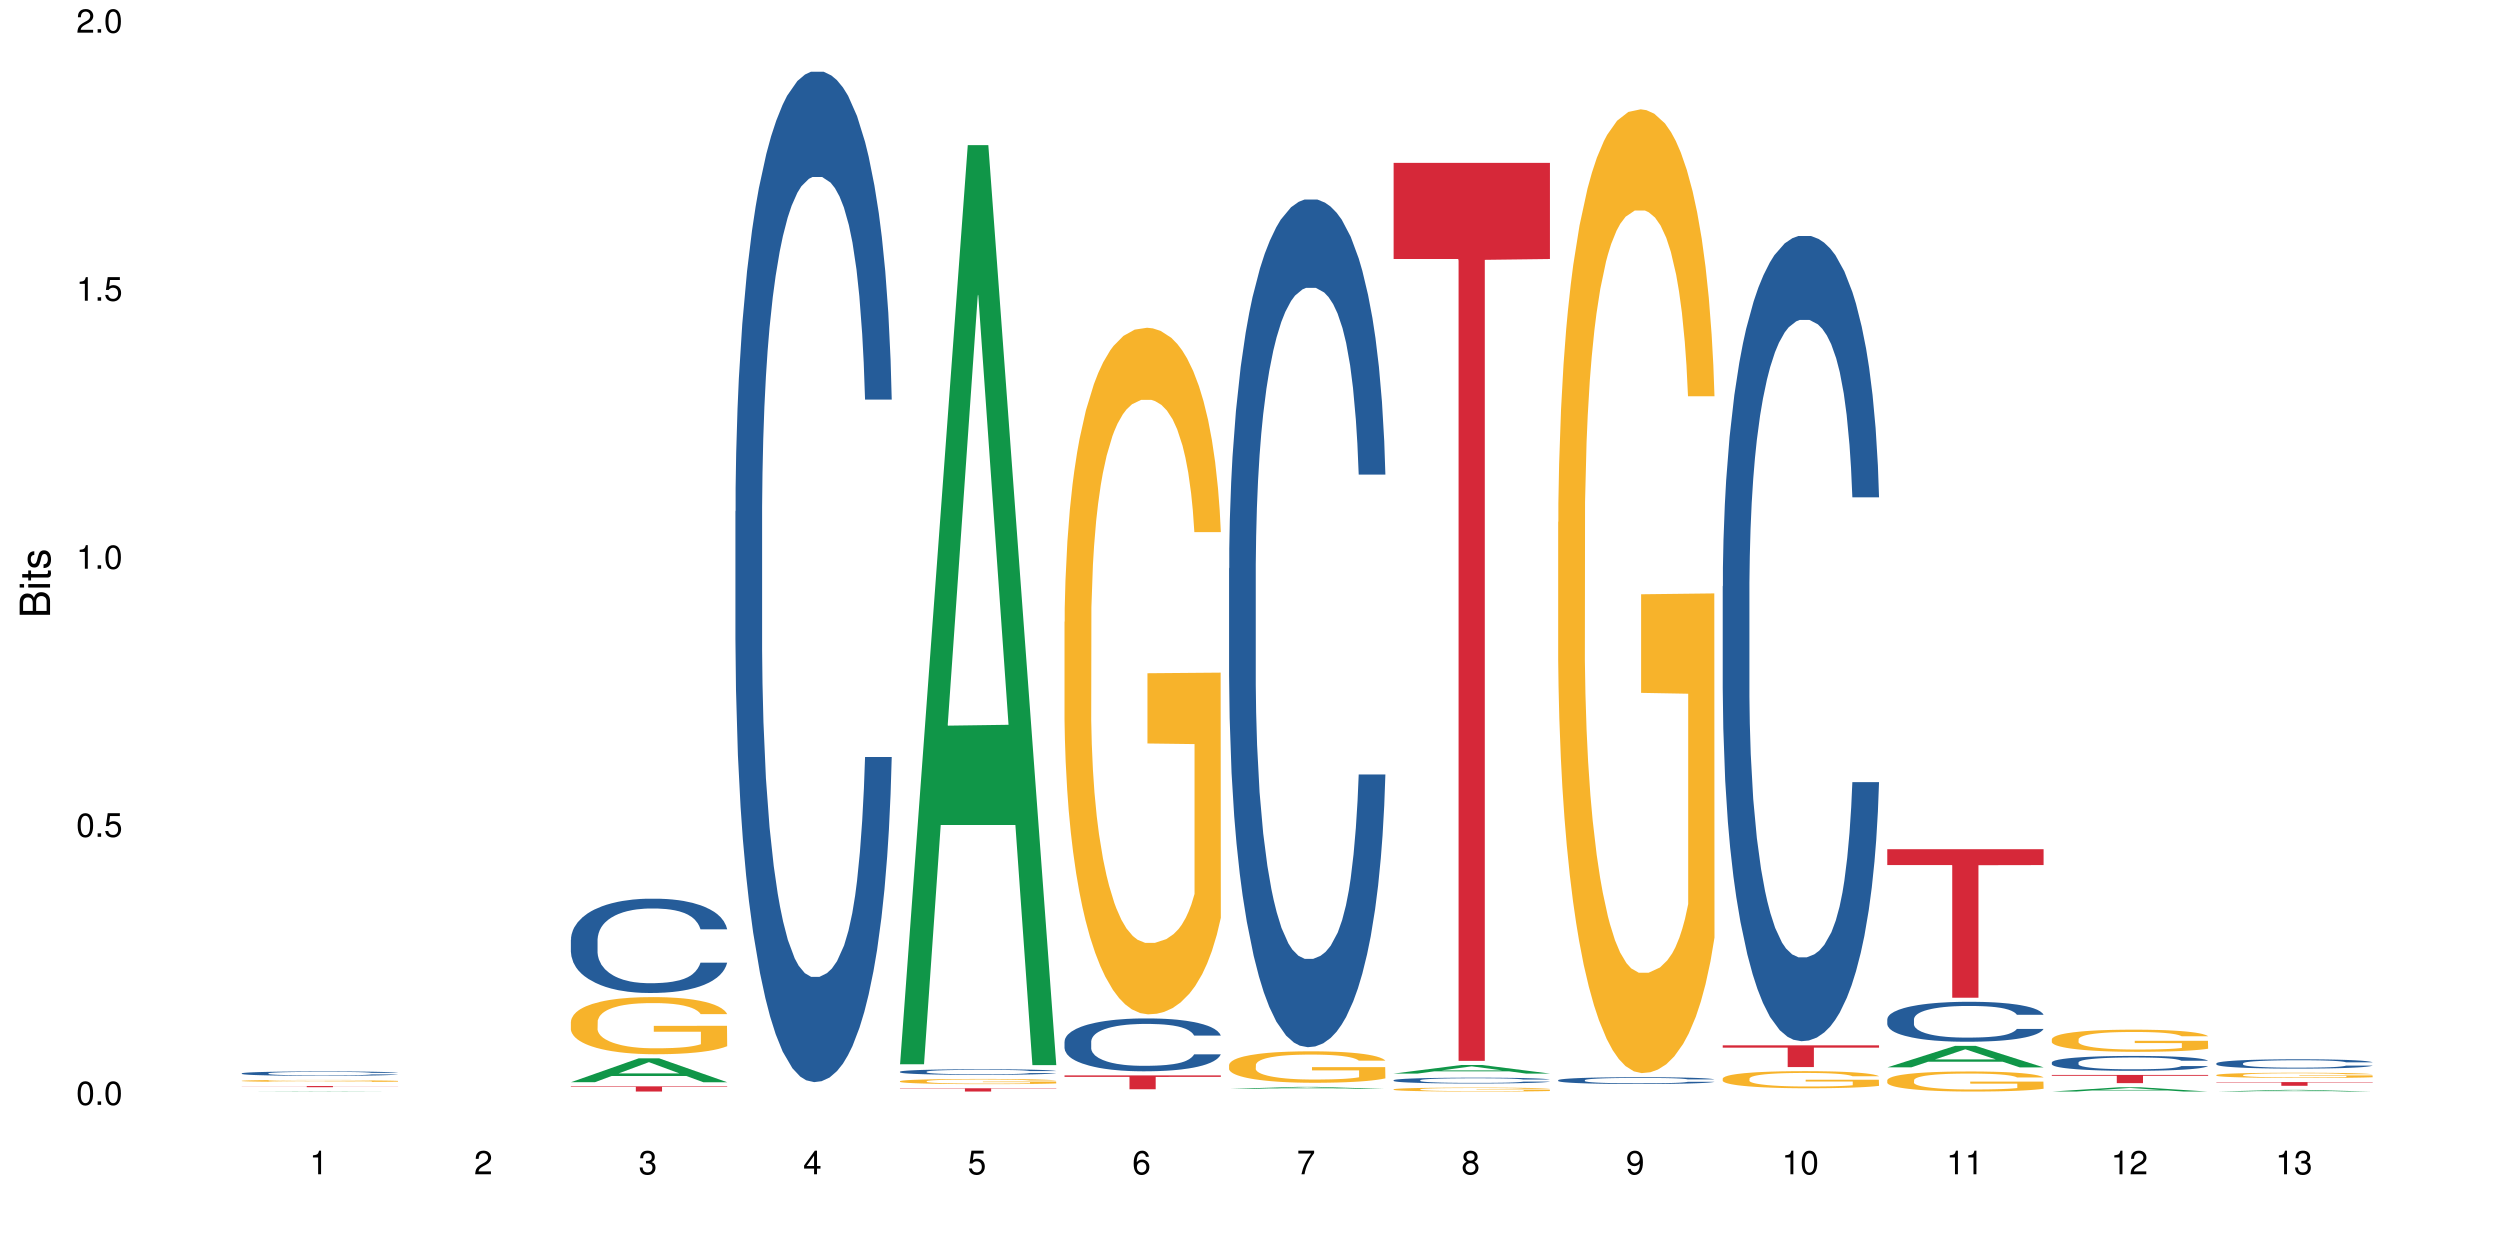 <?xml version="1.0" encoding="UTF-8"?>
<svg xmlns="http://www.w3.org/2000/svg" xmlns:xlink="http://www.w3.org/1999/xlink" width="720pt" height="360pt" viewBox="0 0 720 360" version="1.1">
<defs>
<g>
<symbol overflow="visible" id="glyph0-0">
<path style="stroke:none;" d=""/>
</symbol>
<symbol overflow="visible" id="glyph0-1">
<path style="stroke:none;" d="M 2.641 -6.797 C 2 -6.797 1.422 -6.531 1.078 -6.047 C 0.641 -5.453 0.406 -4.547 0.406 -3.297 C 0.406 -1 1.188 0.219 2.641 0.219 C 4.078 0.219 4.859 -1 4.859 -3.234 C 4.859 -4.562 4.656 -5.438 4.203 -6.047 C 3.844 -6.531 3.281 -6.797 2.641 -6.797 Z M 2.641 -6.047 C 3.547 -6.047 4 -5.125 4 -3.312 C 4 -1.375 3.562 -0.484 2.625 -0.484 C 1.734 -0.484 1.281 -1.422 1.281 -3.281 C 1.281 -5.141 1.734 -6.047 2.641 -6.047 Z M 2.641 -6.047 "/>
</symbol>
<symbol overflow="visible" id="glyph0-2">
<path style="stroke:none;" d="M 1.828 -1 L 0.828 -1 L 0.828 0 L 1.828 0 Z M 1.828 -1 "/>
</symbol>
<symbol overflow="visible" id="glyph0-3">
<path style="stroke:none;" d="M 4.562 -6.797 L 1.062 -6.797 L 0.547 -3.094 L 1.328 -3.094 C 1.719 -3.562 2.047 -3.734 2.578 -3.734 C 3.484 -3.734 4.062 -3.109 4.062 -2.094 C 4.062 -1.125 3.484 -0.531 2.578 -0.531 C 1.828 -0.531 1.375 -0.906 1.188 -1.672 L 0.328 -1.672 C 0.453 -1.109 0.547 -0.844 0.75 -0.594 C 1.125 -0.078 1.828 0.219 2.594 0.219 C 3.969 0.219 4.922 -0.781 4.922 -2.219 C 4.922 -3.562 4.031 -4.484 2.719 -4.484 C 2.25 -4.484 1.859 -4.359 1.469 -4.062 L 1.734 -5.969 L 4.562 -5.969 Z M 4.562 -6.797 "/>
</symbol>
<symbol overflow="visible" id="glyph0-4">
<path style="stroke:none;" d="M 2.484 -4.844 L 2.484 0 L 3.328 0 L 3.328 -6.797 L 2.766 -6.797 C 2.469 -5.75 2.281 -5.609 0.984 -5.453 L 0.984 -4.844 Z M 2.484 -4.844 "/>
</symbol>
<symbol overflow="visible" id="glyph0-5">
<path style="stroke:none;" d="M 4.859 -0.828 L 1.281 -0.828 C 1.359 -1.391 1.672 -1.75 2.5 -2.234 L 3.469 -2.75 C 4.406 -3.266 4.906 -3.969 4.906 -4.812 C 4.906 -5.375 4.672 -5.906 4.266 -6.266 C 3.859 -6.625 3.375 -6.797 2.719 -6.797 C 1.859 -6.797 1.219 -6.5 0.844 -5.922 C 0.609 -5.562 0.5 -5.125 0.484 -4.438 L 1.328 -4.438 C 1.359 -4.906 1.406 -5.188 1.531 -5.406 C 1.75 -5.812 2.188 -6.062 2.703 -6.062 C 3.469 -6.062 4.031 -5.516 4.031 -4.781 C 4.031 -4.25 3.719 -3.797 3.125 -3.438 L 2.234 -2.938 C 0.812 -2.141 0.406 -1.5 0.328 0 L 4.859 0 Z M 4.859 -0.828 "/>
</symbol>
<symbol overflow="visible" id="glyph0-6">
<path style="stroke:none;" d="M 2.125 -3.125 L 2.578 -3.125 C 3.516 -3.125 3.984 -2.703 3.984 -1.891 C 3.984 -1.031 3.469 -0.531 2.578 -0.531 C 1.656 -0.531 1.203 -0.984 1.156 -1.969 L 0.312 -1.969 C 0.344 -1.422 0.438 -1.078 0.609 -0.766 C 0.953 -0.109 1.625 0.219 2.547 0.219 C 3.953 0.219 4.859 -0.609 4.859 -1.906 C 4.859 -2.766 4.516 -3.25 3.703 -3.516 C 4.344 -3.766 4.656 -4.25 4.656 -4.938 C 4.656 -6.109 3.875 -6.797 2.578 -6.797 C 1.203 -6.797 0.484 -6.047 0.453 -4.609 L 1.297 -4.609 C 1.312 -5.016 1.344 -5.25 1.453 -5.453 C 1.641 -5.828 2.062 -6.062 2.594 -6.062 C 3.344 -6.062 3.797 -5.625 3.797 -4.906 C 3.797 -4.422 3.609 -4.141 3.25 -3.984 C 3.016 -3.891 2.719 -3.844 2.125 -3.844 Z M 2.125 -3.125 "/>
</symbol>
<symbol overflow="visible" id="glyph0-7">
<path style="stroke:none;" d="M 3.141 -1.625 L 3.141 0 L 3.984 0 L 3.984 -1.625 L 4.984 -1.625 L 4.984 -2.391 L 3.984 -2.391 L 3.984 -6.797 L 3.359 -6.797 L 0.266 -2.516 L 0.266 -1.625 Z M 3.141 -2.391 L 1 -2.391 L 3.141 -5.359 Z M 3.141 -2.391 "/>
</symbol>
<symbol overflow="visible" id="glyph0-8">
<path style="stroke:none;" d="M 4.781 -5.031 C 4.609 -6.141 3.891 -6.797 2.844 -6.797 C 2.094 -6.797 1.422 -6.438 1.031 -5.828 C 0.609 -5.172 0.406 -4.344 0.406 -3.094 C 0.406 -1.953 0.578 -1.234 0.984 -0.625 C 1.359 -0.078 1.953 0.219 2.703 0.219 C 3.984 0.219 4.922 -0.734 4.922 -2.078 C 4.922 -3.344 4.062 -4.234 2.844 -4.234 C 2.172 -4.234 1.641 -3.969 1.281 -3.469 C 1.281 -5.125 1.828 -6.047 2.797 -6.047 C 3.391 -6.047 3.797 -5.672 3.938 -5.031 Z M 2.734 -3.484 C 3.547 -3.484 4.062 -2.922 4.062 -2 C 4.062 -1.156 3.484 -0.531 2.703 -0.531 C 1.922 -0.531 1.328 -1.188 1.328 -2.047 C 1.328 -2.891 1.906 -3.484 2.734 -3.484 Z M 2.734 -3.484 "/>
</symbol>
<symbol overflow="visible" id="glyph0-9">
<path style="stroke:none;" d="M 4.984 -6.797 L 0.438 -6.797 L 0.438 -5.969 L 4.109 -5.969 C 2.5 -3.656 1.828 -2.234 1.328 0 L 2.219 0 C 2.594 -2.172 3.453 -4.047 4.984 -6.094 Z M 4.984 -6.797 "/>
</symbol>
<symbol overflow="visible" id="glyph0-10">
<path style="stroke:none;" d="M 3.75 -3.578 C 4.453 -4 4.688 -4.344 4.688 -4.984 C 4.688 -6.047 3.844 -6.797 2.641 -6.797 C 1.438 -6.797 0.594 -6.047 0.594 -4.984 C 0.594 -4.359 0.828 -4.016 1.516 -3.578 C 0.734 -3.203 0.359 -2.641 0.359 -1.891 C 0.359 -0.641 1.297 0.219 2.641 0.219 C 3.984 0.219 4.922 -0.641 4.922 -1.875 C 4.922 -2.641 4.531 -3.203 3.75 -3.578 Z M 2.641 -6.047 C 3.359 -6.047 3.812 -5.625 3.812 -4.969 C 3.812 -4.344 3.344 -3.922 2.641 -3.922 C 1.922 -3.922 1.453 -4.344 1.453 -4.984 C 1.453 -5.625 1.922 -6.047 2.641 -6.047 Z M 2.641 -3.203 C 3.484 -3.203 4.062 -2.672 4.062 -1.875 C 4.062 -1.062 3.484 -0.531 2.625 -0.531 C 1.797 -0.531 1.219 -1.078 1.219 -1.875 C 1.219 -2.672 1.797 -3.203 2.641 -3.203 Z M 2.641 -3.203 "/>
</symbol>
<symbol overflow="visible" id="glyph0-11">
<path style="stroke:none;" d="M 0.516 -1.547 C 0.672 -0.438 1.406 0.219 2.438 0.219 C 3.188 0.219 3.859 -0.141 4.266 -0.75 C 4.688 -1.406 4.891 -2.25 4.891 -3.484 C 4.891 -4.625 4.703 -5.359 4.312 -5.953 C 3.938 -6.5 3.344 -6.797 2.594 -6.797 C 1.297 -6.797 0.359 -5.844 0.359 -4.516 C 0.359 -3.25 1.234 -2.344 2.453 -2.344 C 3.094 -2.344 3.562 -2.578 4.016 -3.109 C 4 -1.453 3.469 -0.531 2.5 -0.531 C 1.906 -0.531 1.484 -0.906 1.359 -1.547 Z M 2.578 -6.062 C 3.375 -6.062 3.969 -5.406 3.969 -4.531 C 3.969 -3.688 3.375 -3.094 2.547 -3.094 C 1.734 -3.094 1.234 -3.672 1.234 -4.578 C 1.234 -5.438 1.797 -6.062 2.578 -6.062 Z M 2.578 -6.062 "/>
</symbol>
<symbol overflow="visible" id="glyph1-0">
<path style="stroke:none;" d=""/>
</symbol>
<symbol overflow="visible" id="glyph1-1">
<path style="stroke:none;" d="M 0 -0.953 L 0 -4.891 C 0 -5.719 -0.234 -6.344 -0.734 -6.797 C -1.188 -7.234 -1.812 -7.469 -2.5 -7.469 C -3.547 -7.469 -4.188 -7 -4.625 -5.875 C -4.984 -6.672 -5.641 -7.094 -6.531 -7.094 C -7.156 -7.094 -7.734 -6.859 -8.141 -6.391 C -8.562 -5.938 -8.75 -5.344 -8.75 -4.5 L -8.75 -0.953 Z M -4.984 -2.062 L -7.766 -2.062 L -7.766 -4.219 C -7.766 -4.844 -7.688 -5.203 -7.453 -5.5 C -7.219 -5.812 -6.859 -5.969 -6.375 -5.969 C -5.906 -5.969 -5.531 -5.812 -5.297 -5.5 C -5.062 -5.203 -4.984 -4.844 -4.984 -4.219 Z M -0.984 -2.062 L -4 -2.062 L -4 -4.781 C -4 -5.328 -3.859 -5.688 -3.578 -5.953 C -3.297 -6.219 -2.922 -6.359 -2.484 -6.359 C -2.062 -6.359 -1.688 -6.219 -1.406 -5.953 C -1.109 -5.688 -0.984 -5.328 -0.984 -4.781 Z M -0.984 -2.062 "/>
</symbol>
<symbol overflow="visible" id="glyph1-2">
<path style="stroke:none;" d="M -6.281 -1.797 L -6.281 -0.797 L 0 -0.797 L 0 -1.797 Z M -8.75 -1.797 L -8.75 -0.797 L -7.484 -0.797 L -7.484 -1.797 Z M -8.75 -1.797 "/>
</symbol>
<symbol overflow="visible" id="glyph1-3">
<path style="stroke:none;" d="M -6.281 -3.047 L -6.281 -2.016 L -8.016 -2.016 L -8.016 -1.016 L -6.281 -1.016 L -6.281 -0.172 L -5.469 -0.172 L -5.469 -1.016 L -0.719 -1.016 C -0.078 -1.016 0.281 -1.453 0.281 -2.234 C 0.281 -2.469 0.25 -2.719 0.188 -3.047 L -0.641 -3.047 C -0.609 -2.922 -0.594 -2.766 -0.594 -2.562 C -0.594 -2.141 -0.719 -2.016 -1.156 -2.016 L -5.469 -2.016 L -5.469 -3.047 Z M -6.281 -3.047 "/>
</symbol>
<symbol overflow="visible" id="glyph1-4">
<path style="stroke:none;" d="M -4.531 -5.25 C -5.766 -5.25 -6.469 -4.422 -6.469 -2.969 C -6.469 -1.516 -5.719 -0.562 -4.547 -0.562 C -3.562 -0.562 -3.094 -1.062 -2.734 -2.562 L -2.516 -3.484 C -2.344 -4.188 -2.094 -4.469 -1.625 -4.469 C -1.047 -4.469 -0.641 -3.875 -0.641 -3 C -0.641 -2.453 -0.797 -2 -1.062 -1.75 C -1.25 -1.594 -1.422 -1.531 -1.875 -1.469 L -1.875 -0.406 C -0.422 -0.453 0.281 -1.266 0.281 -2.922 C 0.281 -4.5 -0.5 -5.516 -1.719 -5.516 C -2.656 -5.516 -3.172 -4.984 -3.469 -3.734 L -3.703 -2.766 C -3.891 -1.953 -4.156 -1.609 -4.594 -1.609 C -5.172 -1.609 -5.547 -2.125 -5.547 -2.938 C -5.547 -3.75 -5.203 -4.172 -4.531 -4.203 Z M -4.531 -5.25 "/>
</symbol>
</g>
</defs>
<g id="surface109431">
<rect x="0" y="0" width="720" height="360" style="fill:rgb(100%,100%,100%);fill-opacity:1;stroke:none;"/>
<path style=" stroke:none;fill-rule:nonzero;fill:rgb(6.275%,58.824%,28.235%);fill-opacity:1;" d="M 69.629 314.371 L 69.676 314.371 L 89.156 314.293 L 95.074 314.293 L 114.648 314.371 L 107.773 314.371 L 102.867 314.352 L 81.367 314.352 L 76.555 314.371 L 69.629 314.371 L 83.434 314.344 L 100.895 314.344 L 92.188 314.305 L 91.996 314.305 L 83.387 314.344 L 83.434 314.344 Z M 69.629 314.371 "/>
<path style=" stroke:none;fill-rule:nonzero;fill:rgb(14.51%,36.078%,60%);fill-opacity:1;" d="M 69.629 309.121 L 69.684 309.121 L 69.684 309.094 L 69.848 309.047 L 70.234 308.992 L 70.617 308.953 L 71.605 308.883 L 72.977 308.82 L 74.406 308.766 L 75.449 308.738 L 76.383 308.715 L 78.523 308.672 L 79.895 308.648 L 81.379 308.629 L 83.191 308.609 L 84.508 308.598 L 87.473 308.578 L 89.668 308.57 L 91.371 308.566 L 95.051 308.566 L 97.246 308.57 L 98.84 308.578 L 100.594 308.586 L 102.078 308.598 L 104.656 308.621 L 106.965 308.656 L 108.008 308.676 L 109.652 308.711 L 110.918 308.746 L 111.797 308.773 L 112.785 308.82 L 113.66 308.871 L 114.32 308.93 L 114.648 308.98 L 106.965 308.98 L 106.578 308.934 L 106.141 308.898 L 105.316 308.852 L 104.492 308.816 L 103.34 308.781 L 102.297 308.762 L 100.871 308.738 L 99.605 308.723 L 98.289 308.715 L 97.027 308.707 L 94.609 308.699 L 91.809 308.699 L 90.766 308.703 L 88.625 308.711 L 87.473 308.719 L 85.824 308.734 L 84.672 308.75 L 83.301 308.773 L 82.367 308.793 L 81.215 308.824 L 80.391 308.852 L 79.457 308.891 L 78.906 308.918 L 78.414 308.949 L 77.977 308.988 L 77.645 309.031 L 77.426 309.074 L 77.316 309.117 L 77.316 309.297 L 77.426 309.34 L 77.699 309.387 L 78.414 309.457 L 79.457 309.52 L 80.664 309.57 L 81.816 309.602 L 82.477 309.621 L 83.355 309.637 L 84.727 309.66 L 86.703 309.684 L 87.855 309.695 L 89.613 309.703 L 91.426 309.707 L 93.844 309.707 L 95.984 309.703 L 97.41 309.699 L 98.895 309.688 L 100.926 309.668 L 102.188 309.648 L 103.285 309.629 L 104.109 309.605 L 104.656 309.586 L 105.48 309.551 L 106.141 309.512 L 106.633 309.469 L 106.965 309.43 L 114.648 309.43 L 114.32 309.477 L 113.828 309.523 L 113.332 309.559 L 112.562 309.598 L 111.688 309.633 L 110.422 309.676 L 109.379 309.703 L 108.008 309.73 L 106.746 309.754 L 105.371 309.773 L 103.34 309.797 L 102.023 309.809 L 100.594 309.816 L 98.895 309.828 L 96.75 309.836 L 94.445 309.84 L 90 309.84 L 88.297 309.836 L 86.047 309.824 L 83.246 309.801 L 81.215 309.781 L 79.621 309.758 L 78.25 309.734 L 76.711 309.703 L 74.734 309.652 L 73.527 309.613 L 72.703 309.582 L 71.77 309.535 L 71.113 309.492 L 70.344 309.43 L 69.793 309.348 L 69.629 309.281 Z M 69.629 309.121 "/>
<path style=" stroke:none;fill-rule:nonzero;fill:rgb(96.863%,70.196%,16.863%);fill-opacity:1;" d="M 69.629 311.266 L 69.684 311.266 L 69.684 311.258 L 69.902 311.23 L 70.453 311.199 L 71.168 311.172 L 71.934 311.152 L 72.43 311.141 L 73.254 311.125 L 73.965 311.113 L 75.777 311.09 L 78.086 311.066 L 79.348 311.059 L 80.773 311.051 L 82.805 311.039 L 83.738 311.035 L 86.594 311.027 L 89.832 311.023 L 93.402 311.02 L 95.051 311.02 L 97.301 311.023 L 100.375 311.027 L 102.133 311.035 L 103.504 311.039 L 104.934 311.047 L 106.688 311.059 L 108.336 311.07 L 109.652 311.082 L 110.973 311.098 L 112.07 311.113 L 113.004 311.133 L 113.828 311.156 L 114.32 311.172 L 114.648 311.191 L 107.02 311.191 L 106.578 311.172 L 106.086 311.16 L 105.262 311.141 L 104.438 311.129 L 103.613 311.121 L 102.078 311.105 L 100.758 311.098 L 99.113 311.09 L 97.52 311.086 L 95.707 311.082 L 91.699 311.082 L 89.066 311.086 L 87.527 311.09 L 86.43 311.094 L 84.891 311.102 L 83.961 311.105 L 83.41 311.113 L 81.762 311.129 L 80.664 311.141 L 80.062 311.152 L 79.293 311.168 L 78.742 311.184 L 78.141 311.203 L 77.809 311.219 L 77.371 311.254 L 77.316 311.348 L 77.48 311.371 L 77.809 311.391 L 78.25 311.41 L 78.906 311.43 L 79.566 311.445 L 80.719 311.465 L 81.707 311.48 L 82.477 311.488 L 83.961 311.504 L 84.562 311.508 L 85.992 311.516 L 87.473 311.523 L 89.285 311.531 L 90.656 311.535 L 95.652 311.535 L 98.949 311.531 L 101.035 311.527 L 102.461 311.523 L 103.395 311.52 L 104.547 311.516 L 105.371 311.508 L 106.141 311.504 L 107.074 311.496 L 107.074 311.371 L 93.512 311.367 L 93.512 311.309 L 114.594 311.309 L 114.648 311.516 L 113.496 311.527 L 112.07 311.543 L 110.699 311.555 L 109.27 311.562 L 107.238 311.57 L 105.59 311.578 L 103.066 311.586 L 100.758 311.59 L 98.344 311.594 L 96.203 311.594 L 93.676 311.598 L 91.426 311.594 L 89.012 311.59 L 87.09 311.586 L 85.332 311.582 L 83.574 311.574 L 81.379 311.562 L 79.953 311.555 L 78.469 311.543 L 76.988 311.531 L 75.668 311.516 L 74.789 311.508 L 73.91 311.492 L 72.977 311.477 L 72.102 311.461 L 71.441 311.445 L 70.836 311.426 L 70.398 311.406 L 69.957 311.383 L 69.738 311.367 L 69.629 311.348 Z M 69.629 311.266 "/>
<path style=" stroke:none;fill-rule:nonzero;fill:rgb(83.922%,15.686%,22.353%);fill-opacity:1;" d="M 69.629 312.777 L 114.648 312.777 L 114.648 312.812 L 95.887 312.812 L 95.887 313.113 L 88.34 313.113 L 88.34 312.812 L 69.629 312.812 Z M 69.629 312.777 "/>
<path style=" stroke:none;fill-rule:nonzero;fill:rgb(6.275%,58.824%,28.235%);fill-opacity:1;" d="M 164.41 311.676 L 164.457 311.672 L 183.938 304.805 L 189.855 304.805 L 209.43 311.684 L 202.555 311.684 L 197.648 309.887 L 176.148 309.887 L 171.336 311.676 L 164.41 311.676 L 178.215 309.145 L 195.676 309.141 L 186.969 305.93 L 186.871 305.922 L 186.777 305.941 L 178.168 309.141 L 178.215 309.145 Z M 164.41 311.676 "/>
<path style=" stroke:none;fill-rule:nonzero;fill:rgb(14.51%,36.078%,60%);fill-opacity:1;" d="M 164.41 270.645 L 164.465 270.621 L 164.465 270.023 L 164.629 269.082 L 165.016 267.887 L 165.398 267.07 L 166.387 265.605 L 167.758 264.191 L 169.188 263.098 L 170.23 262.453 L 171.164 261.957 L 173.305 261.039 L 174.676 260.566 L 176.16 260.145 L 177.973 259.723 L 179.289 259.473 L 182.254 259.074 L 184.449 258.902 L 186.152 258.828 L 189.832 258.828 L 192.027 258.926 L 193.621 259.051 L 195.375 259.25 L 196.859 259.473 L 199.438 260.02 L 201.746 260.715 L 202.789 261.113 L 204.434 261.883 L 205.699 262.625 L 206.578 263.27 L 207.566 264.191 L 208.441 265.309 L 209.102 266.574 L 209.43 267.641 L 201.746 267.641 L 201.359 266.648 L 200.922 265.879 L 200.098 264.859 L 199.273 264.141 L 198.121 263.422 L 197.078 262.949 L 195.652 262.477 L 194.387 262.18 L 193.07 261.957 L 191.809 261.809 L 189.391 261.656 L 186.59 261.656 L 185.547 261.707 L 183.406 261.906 L 182.254 262.078 L 180.605 262.426 L 179.453 262.75 L 178.082 263.246 L 177.148 263.668 L 175.996 264.312 L 175.172 264.887 L 174.238 265.703 L 173.688 266.324 L 173.195 267.02 L 172.754 267.84 L 172.426 268.707 L 172.207 269.625 L 172.098 270.52 L 172.098 274.367 L 172.207 275.262 L 172.48 276.305 L 173.195 277.816 L 174.238 279.133 L 175.445 280.176 L 176.598 280.922 L 177.258 281.27 L 178.137 281.664 L 179.508 282.164 L 181.484 282.66 L 182.637 282.859 L 184.395 283.055 L 186.207 283.156 L 188.621 283.156 L 190.766 283.055 L 192.191 282.934 L 193.676 282.734 L 195.707 282.312 L 196.969 281.914 L 198.066 281.441 L 198.891 280.973 L 199.438 280.574 L 200.262 279.805 L 200.922 278.961 L 201.414 278.09 L 201.746 277.246 L 209.43 277.246 L 209.102 278.238 L 208.609 279.207 L 208.113 279.93 L 207.344 280.797 L 206.465 281.566 L 205.203 282.434 L 204.16 283.008 L 202.789 283.629 L 201.523 284.098 L 200.152 284.52 L 198.121 285.016 L 196.805 285.266 L 195.375 285.488 L 193.676 285.688 L 191.531 285.859 L 189.227 285.961 L 187.086 285.984 L 184.781 285.938 L 183.078 285.836 L 180.828 285.613 L 178.027 285.168 L 175.996 284.695 L 174.402 284.223 L 173.031 283.727 L 171.492 283.055 L 169.516 281.965 L 168.309 281.121 L 167.484 280.426 L 166.551 279.457 L 165.895 278.586 L 165.125 277.199 L 164.574 275.434 L 164.41 274.07 Z M 164.41 270.645 "/>
<path style=" stroke:none;fill-rule:nonzero;fill:rgb(96.863%,70.196%,16.863%);fill-opacity:1;" d="M 164.41 294.215 L 164.465 294.199 L 164.465 293.898 L 164.684 293.223 L 165.234 292.289 L 165.949 291.523 L 166.715 290.922 L 167.211 290.605 L 168.035 290.156 L 168.746 289.824 L 170.559 289.148 L 172.867 288.52 L 174.129 288.246 L 175.555 287.992 L 177.586 287.707 L 178.52 287.602 L 181.375 287.359 L 184.613 287.211 L 188.184 287.164 L 189.832 287.18 L 192.082 287.238 L 195.156 287.406 L 196.914 287.555 L 198.285 287.707 L 199.715 287.902 L 201.469 288.203 L 203.117 288.562 L 204.434 288.922 L 205.754 289.375 L 206.852 289.855 L 207.785 290.383 L 208.609 291.012 L 209.102 291.539 L 209.43 292.066 L 201.801 292.066 L 201.359 291.539 L 200.867 291.133 L 200.043 290.637 L 199.219 290.277 L 198.395 289.992 L 196.859 289.602 L 195.539 289.359 L 193.895 289.148 L 192.301 289.016 L 190.488 288.922 L 189.391 288.895 L 186.48 288.895 L 183.848 289 L 182.309 289.117 L 181.211 289.238 L 179.672 289.465 L 178.742 289.645 L 178.191 289.766 L 176.543 290.23 L 175.445 290.652 L 174.844 290.938 L 174.074 291.391 L 173.523 291.793 L 172.922 292.395 L 172.59 292.848 L 172.152 293.867 L 172.098 296.574 L 172.262 297.145 L 172.59 297.762 L 173.031 298.305 L 173.688 298.875 L 174.348 299.309 L 175.5 299.898 L 176.488 300.289 L 177.258 300.543 L 178.742 300.949 L 179.344 301.086 L 180.773 301.355 L 182.254 301.566 L 184.066 301.746 L 185.438 301.836 L 187.633 301.91 L 190.434 301.91 L 193.73 301.82 L 195.816 301.699 L 197.242 301.582 L 198.176 301.477 L 199.328 301.309 L 200.152 301.16 L 200.922 300.992 L 201.855 300.738 L 201.855 297.145 L 188.293 297.133 L 188.293 295.449 L 209.375 295.434 L 209.43 301.309 L 208.277 301.715 L 206.852 302.105 L 205.477 302.406 L 204.051 302.664 L 202.02 302.949 L 200.371 303.129 L 197.848 303.34 L 195.539 303.473 L 193.125 303.566 L 190.984 303.609 L 188.457 303.625 L 186.207 303.594 L 183.793 303.504 L 181.871 303.383 L 180.113 303.234 L 178.355 303.039 L 176.16 302.723 L 174.73 302.469 L 173.25 302.152 L 171.766 301.777 L 170.449 301.371 L 169.57 301.055 L 168.691 300.695 L 167.758 300.242 L 166.883 299.73 L 166.223 299.266 L 165.617 298.738 L 165.18 298.242 L 164.738 297.566 L 164.52 297.027 L 164.41 296.559 Z M 164.41 294.215 "/>
<path style=" stroke:none;fill-rule:nonzero;fill:rgb(83.922%,15.686%,22.353%);fill-opacity:1;" d="M 164.41 312.863 L 209.43 312.863 L 209.43 313.023 L 190.668 313.027 L 190.668 314.371 L 183.117 314.371 L 183.117 313.027 L 183.008 313.023 L 164.41 313.023 Z M 164.41 312.863 "/>
<path style=" stroke:none;fill-rule:nonzero;fill:rgb(14.51%,36.078%,60%);fill-opacity:1;" d="M 211.801 147.273 L 211.855 147.008 L 211.855 140.625 L 212.02 130.516 L 212.406 117.75 L 212.789 108.969 L 213.777 93.277 L 215.148 78.117 L 216.578 66.414 L 217.621 59.496 L 218.555 54.176 L 220.695 44.336 L 222.066 39.281 L 223.551 34.762 L 225.363 30.238 L 226.68 27.578 L 229.645 23.324 L 231.84 21.461 L 233.543 20.664 L 237.223 20.664 L 239.418 21.727 L 241.012 23.059 L 242.766 25.184 L 244.25 27.578 L 246.828 33.43 L 249.137 40.879 L 250.18 45.133 L 251.824 53.379 L 253.09 61.359 L 253.969 68.273 L 254.957 78.117 L 255.832 90.086 L 256.492 103.652 L 256.82 115.09 L 249.137 115.09 L 248.75 104.449 L 248.312 96.203 L 247.488 85.297 L 246.664 77.586 L 245.512 69.871 L 244.469 64.816 L 243.043 59.762 L 241.777 56.57 L 240.461 54.176 L 239.199 52.582 L 236.781 50.984 L 233.98 50.984 L 232.938 51.516 L 230.797 53.645 L 229.645 55.508 L 227.996 59.23 L 226.844 62.688 L 225.473 68.008 L 224.539 72.531 L 223.387 79.445 L 222.562 85.562 L 221.629 94.34 L 221.078 100.992 L 220.586 108.438 L 220.145 117.215 L 219.816 126.527 L 219.598 136.367 L 219.488 145.941 L 219.488 187.172 L 219.598 196.746 L 219.871 207.918 L 220.586 224.145 L 221.629 238.238 L 222.836 249.41 L 223.988 257.391 L 224.648 261.113 L 225.527 265.371 L 226.898 270.691 L 228.875 276.012 L 230.027 278.137 L 231.785 280.266 L 233.598 281.332 L 236.012 281.332 L 238.156 280.266 L 239.582 278.938 L 241.066 276.809 L 243.098 272.285 L 244.359 268.031 L 245.457 262.977 L 246.281 257.922 L 246.828 253.668 L 247.652 245.422 L 248.312 236.379 L 248.805 227.07 L 249.137 218.023 L 256.82 218.023 L 256.492 228.664 L 256 239.039 L 255.504 246.75 L 254.734 256.062 L 253.855 264.309 L 252.594 273.617 L 251.551 279.734 L 250.18 286.383 L 248.914 291.438 L 247.543 295.961 L 245.512 301.277 L 244.195 303.938 L 242.766 306.332 L 241.066 308.461 L 238.922 310.324 L 236.617 311.387 L 234.477 311.652 L 232.172 311.121 L 230.469 310.059 L 228.219 307.664 L 225.418 302.875 L 223.387 297.82 L 221.793 292.766 L 220.422 287.449 L 218.883 280.266 L 216.906 268.562 L 215.699 259.52 L 214.875 252.07 L 213.941 241.699 L 213.285 232.387 L 212.516 217.492 L 211.965 198.609 L 211.801 183.98 Z M 211.801 147.273 "/>
<path style=" stroke:none;fill-rule:nonzero;fill:rgb(6.275%,58.824%,28.235%);fill-opacity:1;" d="M 259.191 306.512 L 259.238 306.266 L 278.719 41.805 L 284.637 41.805 L 304.211 306.762 L 297.336 306.762 L 292.43 237.598 L 270.93 237.598 L 266.117 306.512 L 259.191 306.512 L 272.996 208.988 L 290.457 208.738 L 281.75 85.094 L 281.652 84.844 L 281.559 85.59 L 272.949 208.738 L 272.996 208.988 Z M 259.191 306.512 "/>
<path style=" stroke:none;fill-rule:nonzero;fill:rgb(14.51%,36.078%,60%);fill-opacity:1;" d="M 259.191 308.645 L 259.246 308.645 L 259.246 308.609 L 259.41 308.551 L 259.797 308.48 L 260.18 308.434 L 261.168 308.344 L 262.539 308.262 L 263.969 308.195 L 265.012 308.156 L 265.945 308.129 L 268.086 308.074 L 269.457 308.047 L 270.941 308.02 L 272.754 307.996 L 274.07 307.98 L 277.035 307.957 L 279.23 307.945 L 280.934 307.941 L 284.613 307.941 L 286.809 307.949 L 288.398 307.957 L 290.156 307.969 L 291.641 307.98 L 294.219 308.012 L 296.527 308.055 L 297.57 308.078 L 299.215 308.125 L 300.48 308.168 L 301.359 308.207 L 302.348 308.262 L 303.223 308.328 L 303.883 308.402 L 304.211 308.465 L 296.527 308.465 L 296.141 308.406 L 295.703 308.359 L 294.879 308.301 L 294.055 308.258 L 292.902 308.215 L 291.859 308.188 L 290.434 308.16 L 289.168 308.141 L 287.852 308.129 L 286.59 308.117 L 284.172 308.109 L 281.371 308.109 L 280.328 308.113 L 278.188 308.125 L 277.035 308.137 L 275.387 308.156 L 274.234 308.176 L 272.863 308.203 L 271.93 308.23 L 270.777 308.27 L 269.953 308.301 L 269.02 308.352 L 268.469 308.387 L 267.977 308.43 L 267.535 308.477 L 267.207 308.531 L 266.988 308.586 L 266.879 308.637 L 266.879 308.867 L 266.988 308.918 L 267.262 308.98 L 267.977 309.07 L 269.02 309.148 L 270.227 309.211 L 271.379 309.258 L 272.039 309.277 L 272.918 309.301 L 274.289 309.328 L 276.266 309.359 L 277.418 309.371 L 279.176 309.383 L 280.988 309.391 L 283.402 309.391 L 285.547 309.383 L 286.973 309.375 L 288.457 309.363 L 290.488 309.34 L 291.75 309.316 L 292.848 309.285 L 293.672 309.258 L 294.219 309.234 L 295.043 309.191 L 295.703 309.141 L 296.195 309.086 L 296.527 309.039 L 304.211 309.039 L 303.883 309.098 L 303.391 309.152 L 302.895 309.195 L 302.125 309.25 L 301.246 309.293 L 299.984 309.348 L 298.941 309.379 L 297.57 309.418 L 296.305 309.445 L 294.934 309.469 L 292.902 309.5 L 291.586 309.516 L 290.156 309.527 L 288.457 309.539 L 286.312 309.551 L 284.008 309.555 L 281.867 309.559 L 279.562 309.555 L 277.859 309.547 L 275.609 309.535 L 272.809 309.508 L 270.777 309.48 L 269.184 309.453 L 267.812 309.422 L 266.273 309.383 L 264.297 309.316 L 263.09 309.27 L 262.266 309.227 L 261.332 309.168 L 260.676 309.117 L 259.906 309.035 L 259.355 308.93 L 259.191 308.848 Z M 259.191 308.645 "/>
<path style=" stroke:none;fill-rule:nonzero;fill:rgb(96.863%,70.196%,16.863%);fill-opacity:1;" d="M 259.191 311.379 L 259.246 311.379 L 259.246 311.352 L 259.465 311.289 L 260.016 311.203 L 260.73 311.133 L 261.496 311.078 L 261.992 311.051 L 262.816 311.008 L 263.527 310.98 L 265.34 310.918 L 267.648 310.859 L 268.91 310.836 L 270.336 310.812 L 272.367 310.785 L 273.301 310.777 L 276.156 310.754 L 279.395 310.742 L 282.965 310.738 L 284.613 310.738 L 286.863 310.742 L 289.938 310.758 L 291.695 310.773 L 293.066 310.785 L 294.496 310.805 L 296.25 310.832 L 297.898 310.863 L 299.215 310.898 L 300.535 310.938 L 301.633 310.98 L 302.566 311.031 L 303.391 311.086 L 303.883 311.137 L 304.211 311.184 L 296.582 311.184 L 296.141 311.137 L 295.648 311.098 L 294.824 311.055 L 294 311.02 L 293.176 310.992 L 291.641 310.957 L 290.32 310.938 L 288.676 310.918 L 287.082 310.906 L 285.27 310.898 L 284.172 310.895 L 281.262 310.895 L 278.629 310.902 L 277.09 310.914 L 275.992 310.926 L 274.453 310.945 L 273.52 310.961 L 272.973 310.973 L 271.324 311.016 L 270.227 311.055 L 269.625 311.082 L 268.855 311.121 L 268.305 311.16 L 267.703 311.215 L 267.371 311.254 L 266.934 311.348 L 266.879 311.594 L 267.043 311.645 L 267.371 311.703 L 267.812 311.75 L 268.469 311.805 L 269.129 311.844 L 270.281 311.895 L 271.27 311.934 L 272.039 311.953 L 273.52 311.992 L 274.125 312.004 L 275.555 312.027 L 277.035 312.047 L 278.848 312.066 L 280.219 312.074 L 282.414 312.078 L 285.215 312.078 L 288.512 312.07 L 290.598 312.059 L 292.023 312.051 L 292.957 312.039 L 294.109 312.023 L 294.934 312.012 L 295.703 311.996 L 296.637 311.973 L 296.637 311.645 L 283.074 311.645 L 283.074 311.492 L 304.156 311.488 L 304.211 312.023 L 303.059 312.062 L 301.633 312.098 L 300.258 312.125 L 298.832 312.148 L 296.801 312.176 L 295.152 312.191 L 292.629 312.211 L 290.32 312.223 L 287.906 312.23 L 285.766 312.234 L 280.988 312.234 L 278.574 312.227 L 276.652 312.215 L 273.137 312.184 L 270.941 312.152 L 269.512 312.129 L 268.031 312.102 L 266.547 312.066 L 265.23 312.031 L 263.473 311.969 L 262.539 311.926 L 261.664 311.883 L 261.004 311.84 L 260.398 311.789 L 259.961 311.746 L 259.52 311.684 L 259.301 311.633 L 259.191 311.594 Z M 259.191 311.379 "/>
<path style=" stroke:none;fill-rule:nonzero;fill:rgb(83.922%,15.686%,22.353%);fill-opacity:1;" d="M 259.191 313.414 L 304.211 313.414 L 304.211 313.516 L 285.449 313.52 L 285.449 314.371 L 277.898 314.371 L 277.898 313.52 L 277.789 313.516 L 259.191 313.516 Z M 259.191 313.414 "/>
<path style=" stroke:none;fill-rule:nonzero;fill:rgb(14.51%,36.078%,60%);fill-opacity:1;" d="M 306.582 299.938 L 306.637 299.926 L 306.637 299.59 L 306.801 299.062 L 307.188 298.395 L 307.57 297.934 L 308.559 297.113 L 309.93 296.32 L 311.359 295.707 L 312.402 295.348 L 313.336 295.066 L 315.477 294.555 L 316.848 294.289 L 318.332 294.051 L 320.145 293.816 L 321.461 293.676 L 324.426 293.453 L 326.621 293.355 L 328.324 293.316 L 332.004 293.316 L 334.199 293.371 L 335.789 293.441 L 337.547 293.551 L 339.031 293.676 L 341.609 293.984 L 343.918 294.371 L 344.961 294.594 L 346.605 295.027 L 347.871 295.445 L 348.75 295.805 L 349.738 296.32 L 350.613 296.945 L 351.273 297.656 L 351.602 298.254 L 343.918 298.254 L 343.531 297.699 L 343.094 297.266 L 342.27 296.695 L 341.445 296.293 L 340.293 295.891 L 339.25 295.625 L 337.824 295.359 L 336.559 295.195 L 335.242 295.066 L 333.98 294.984 L 331.562 294.902 L 328.762 294.902 L 327.719 294.93 L 325.578 295.039 L 324.426 295.137 L 322.777 295.332 L 321.625 295.512 L 320.254 295.793 L 319.32 296.027 L 318.168 296.391 L 317.344 296.711 L 316.41 297.168 L 315.859 297.516 L 315.367 297.906 L 314.926 298.367 L 314.598 298.852 L 314.379 299.367 L 314.27 299.867 L 314.27 302.027 L 314.379 302.527 L 314.652 303.109 L 315.367 303.961 L 316.41 304.695 L 317.617 305.281 L 318.77 305.699 L 319.43 305.895 L 320.309 306.117 L 321.68 306.395 L 323.656 306.672 L 324.809 306.785 L 326.566 306.895 L 328.379 306.953 L 330.793 306.953 L 332.938 306.895 L 334.363 306.824 L 335.848 306.715 L 337.879 306.477 L 339.141 306.254 L 340.238 305.992 L 341.062 305.727 L 341.609 305.504 L 342.434 305.074 L 343.094 304.602 L 343.586 304.113 L 343.918 303.641 L 351.602 303.641 L 351.273 304.195 L 350.781 304.738 L 350.285 305.141 L 349.516 305.629 L 348.637 306.062 L 347.375 306.547 L 346.332 306.867 L 344.961 307.215 L 343.695 307.48 L 342.324 307.715 L 340.293 307.996 L 338.977 308.133 L 337.547 308.258 L 335.848 308.371 L 333.703 308.469 L 331.398 308.523 L 329.258 308.539 L 326.953 308.508 L 325.25 308.453 L 323 308.328 L 320.199 308.078 L 318.168 307.812 L 316.574 307.551 L 315.203 307.27 L 313.664 306.895 L 311.688 306.285 L 310.48 305.809 L 309.656 305.422 L 308.723 304.879 L 308.066 304.391 L 307.297 303.613 L 306.746 302.625 L 306.582 301.859 Z M 306.582 299.938 "/>
<path style=" stroke:none;fill-rule:nonzero;fill:rgb(96.863%,70.196%,16.863%);fill-opacity:1;" d="M 306.582 179.086 L 306.637 178.906 L 306.637 175.293 L 306.855 167.168 L 307.406 155.973 L 308.121 146.762 L 308.887 139.539 L 309.383 135.746 L 310.207 130.328 L 310.918 126.355 L 312.73 118.23 L 315.039 110.645 L 316.301 107.395 L 317.727 104.324 L 319.758 100.891 L 320.691 99.629 L 323.547 96.738 L 326.785 94.934 L 330.355 94.391 L 332.004 94.57 L 334.254 95.293 L 337.328 97.281 L 339.086 99.086 L 340.457 100.891 L 341.887 103.238 L 343.641 106.852 L 345.289 111.188 L 346.605 115.52 L 347.926 120.938 L 349.023 126.715 L 349.957 133.035 L 350.781 140.621 L 351.273 146.941 L 351.602 153.262 L 343.973 153.262 L 343.531 146.941 L 343.039 142.066 L 342.215 136.105 L 341.391 131.773 L 340.566 128.34 L 339.031 123.645 L 337.711 120.758 L 336.066 118.23 L 334.473 116.602 L 332.66 115.52 L 331.562 115.16 L 328.652 115.16 L 326.02 116.422 L 324.48 117.867 L 323.383 119.312 L 321.844 122.02 L 320.91 124.188 L 320.363 125.633 L 318.715 131.23 L 317.617 136.289 L 317.016 139.719 L 316.246 145.137 L 315.695 150.012 L 315.094 157.234 L 314.762 162.652 L 314.324 174.934 L 314.27 207.438 L 314.434 214.301 L 314.762 221.707 L 315.203 228.207 L 315.859 235.07 L 316.52 240.305 L 317.672 247.348 L 318.66 252.043 L 319.43 255.113 L 320.91 259.992 L 321.516 261.617 L 322.945 264.867 L 324.426 267.395 L 326.238 269.562 L 327.609 270.645 L 329.805 271.547 L 332.605 271.547 L 335.902 270.465 L 337.988 269.02 L 339.414 267.574 L 340.348 266.312 L 341.5 264.324 L 342.324 262.52 L 343.094 260.531 L 344.027 257.461 L 344.027 214.301 L 330.465 214.121 L 330.465 193.895 L 351.547 193.715 L 351.602 264.324 L 350.449 269.199 L 349.023 273.895 L 347.648 277.508 L 346.223 280.578 L 344.191 284.008 L 342.543 286.176 L 340.02 288.703 L 337.711 290.328 L 335.297 291.414 L 333.156 291.953 L 330.629 292.137 L 328.379 291.773 L 325.965 290.691 L 324.043 289.246 L 322.285 287.441 L 320.527 285.094 L 318.332 281.301 L 316.902 278.23 L 315.422 274.438 L 313.938 269.922 L 312.621 265.047 L 311.742 261.254 L 310.863 256.922 L 309.93 251.504 L 309.055 245.363 L 308.395 239.766 L 307.789 233.445 L 307.352 227.484 L 306.91 219.359 L 306.691 212.855 L 306.582 207.258 Z M 306.582 179.086 "/>
<path style=" stroke:none;fill-rule:nonzero;fill:rgb(83.922%,15.686%,22.353%);fill-opacity:1;" d="M 306.582 309.719 L 351.602 309.719 L 351.602 310.145 L 332.84 310.148 L 332.84 313.711 L 325.289 313.711 L 325.289 310.152 L 325.18 310.145 L 306.582 310.145 Z M 306.582 309.719 "/>
<path style=" stroke:none;fill-rule:nonzero;fill:rgb(6.275%,58.824%,28.235%);fill-opacity:1;" d="M 353.973 313.602 L 354.02 313.602 L 373.5 313.023 L 379.418 313.023 L 398.992 313.602 L 392.117 313.602 L 387.211 313.453 L 365.707 313.453 L 360.898 313.602 L 353.973 313.602 L 367.777 313.391 L 385.238 313.387 L 376.531 313.121 L 376.434 313.117 L 376.34 313.121 L 367.73 313.387 L 367.777 313.391 Z M 353.973 313.602 "/>
<path style=" stroke:none;fill-rule:nonzero;fill:rgb(14.51%,36.078%,60%);fill-opacity:1;" d="M 353.973 163.684 L 354.027 163.461 L 354.027 158.105 L 354.191 149.625 L 354.578 138.914 L 354.961 131.551 L 355.949 118.383 L 357.32 105.664 L 358.75 95.844 L 359.793 90.043 L 360.727 85.578 L 362.867 77.32 L 364.238 73.082 L 365.723 69.289 L 367.535 65.496 L 368.852 63.262 L 371.816 59.691 L 374.012 58.129 L 375.715 57.461 L 379.395 57.461 L 381.59 58.352 L 383.18 59.469 L 384.938 61.254 L 386.422 63.262 L 389 68.172 L 391.309 74.422 L 392.352 77.992 L 393.996 84.91 L 395.262 91.605 L 396.141 97.406 L 397.129 105.664 L 398.004 115.707 L 398.664 127.086 L 398.992 136.684 L 391.309 136.684 L 390.922 127.758 L 390.484 120.84 L 389.66 111.688 L 388.836 105.219 L 387.684 98.746 L 386.641 94.504 L 385.211 90.266 L 383.949 87.586 L 382.633 85.578 L 381.371 84.238 L 378.953 82.902 L 376.152 82.902 L 375.109 83.348 L 372.969 85.133 L 371.816 86.695 L 370.168 89.82 L 369.016 92.719 L 367.645 97.184 L 366.711 100.977 L 365.559 106.777 L 364.734 111.91 L 363.801 119.277 L 363.25 124.855 L 362.758 131.102 L 362.316 138.469 L 361.988 146.277 L 361.77 154.535 L 361.66 162.57 L 361.66 197.16 L 361.77 205.191 L 362.043 214.566 L 362.758 228.18 L 363.801 240.004 L 365.008 249.379 L 366.16 256.074 L 366.82 259.199 L 367.699 262.77 L 369.07 267.23 L 371.047 271.695 L 372.199 273.48 L 373.957 275.266 L 375.77 276.156 L 378.184 276.156 L 380.328 275.266 L 381.754 274.148 L 383.238 272.363 L 385.27 268.57 L 386.531 265 L 387.629 260.758 L 388.453 256.52 L 389 252.949 L 389.824 246.031 L 390.484 238.445 L 390.977 230.633 L 391.309 223.047 L 398.992 223.047 L 398.664 231.973 L 398.172 240.676 L 397.676 247.148 L 396.906 254.957 L 396.027 261.875 L 394.766 269.688 L 393.723 274.82 L 392.352 280.398 L 391.086 284.637 L 389.715 288.43 L 387.684 292.895 L 386.367 295.125 L 384.938 297.133 L 383.238 298.922 L 381.094 300.48 L 378.789 301.375 L 376.648 301.598 L 374.344 301.152 L 372.641 300.258 L 370.391 298.25 L 367.59 294.234 L 365.559 289.992 L 363.965 285.754 L 362.594 281.289 L 361.055 275.266 L 359.078 265.445 L 357.871 257.859 L 357.047 251.609 L 356.113 242.906 L 355.453 235.098 L 354.688 222.598 L 354.137 206.754 L 353.973 194.48 Z M 353.973 163.684 "/>
<path style=" stroke:none;fill-rule:nonzero;fill:rgb(96.863%,70.196%,16.863%);fill-opacity:1;" d="M 353.973 306.66 L 354.027 306.652 L 354.027 306.488 L 354.246 306.113 L 354.797 305.602 L 355.512 305.18 L 356.277 304.848 L 356.773 304.676 L 357.598 304.426 L 358.309 304.242 L 360.121 303.871 L 362.43 303.523 L 363.691 303.375 L 365.117 303.234 L 367.148 303.074 L 368.082 303.02 L 370.938 302.887 L 374.176 302.801 L 377.746 302.777 L 379.395 302.785 L 381.645 302.82 L 384.719 302.91 L 386.477 302.992 L 387.848 303.074 L 389.277 303.184 L 391.031 303.348 L 392.68 303.547 L 393.996 303.746 L 395.316 303.996 L 396.414 304.262 L 397.348 304.551 L 398.172 304.898 L 398.664 305.188 L 398.992 305.477 L 391.363 305.477 L 390.922 305.188 L 390.43 304.965 L 389.605 304.691 L 388.781 304.492 L 387.957 304.336 L 386.422 304.117 L 385.102 303.988 L 383.457 303.871 L 381.863 303.797 L 380.051 303.746 L 378.953 303.73 L 376.043 303.73 L 373.41 303.789 L 371.871 303.855 L 370.773 303.922 L 369.234 304.043 L 368.301 304.145 L 367.754 304.211 L 366.105 304.469 L 365.008 304.699 L 364.406 304.855 L 363.637 305.105 L 363.086 305.328 L 362.484 305.66 L 362.152 305.906 L 361.715 306.473 L 361.66 307.961 L 361.824 308.277 L 362.152 308.617 L 362.594 308.914 L 363.25 309.23 L 363.91 309.469 L 365.062 309.793 L 366.051 310.008 L 366.82 310.148 L 368.301 310.371 L 368.906 310.445 L 370.332 310.594 L 371.816 310.711 L 373.629 310.809 L 375 310.859 L 377.195 310.902 L 379.996 310.902 L 383.293 310.852 L 385.379 310.785 L 386.805 310.719 L 387.738 310.66 L 388.891 310.57 L 389.715 310.488 L 390.484 310.395 L 391.418 310.254 L 391.418 308.277 L 377.855 308.27 L 377.855 307.34 L 398.938 307.332 L 398.992 310.57 L 397.84 310.793 L 396.414 311.008 L 395.039 311.176 L 393.613 311.316 L 391.582 311.473 L 389.934 311.57 L 387.41 311.688 L 385.102 311.762 L 382.688 311.812 L 380.547 311.836 L 378.02 311.844 L 375.77 311.828 L 373.355 311.777 L 371.434 311.711 L 369.676 311.629 L 367.918 311.523 L 365.723 311.348 L 364.293 311.207 L 362.812 311.035 L 361.328 310.828 L 360.012 310.602 L 359.133 310.43 L 358.254 310.23 L 357.32 309.98 L 356.441 309.699 L 355.785 309.445 L 355.18 309.152 L 354.742 308.879 L 354.301 308.508 L 354.082 308.211 L 353.973 307.953 Z M 353.973 306.66 "/>
<path style=" stroke:none;fill-rule:nonzero;fill:rgb(6.275%,58.824%,28.235%);fill-opacity:1;" d="M 401.363 309.188 L 401.41 309.184 L 420.891 306.711 L 426.809 306.711 L 446.383 309.191 L 439.508 309.191 L 434.602 308.543 L 413.098 308.543 L 408.289 309.188 L 401.363 309.188 L 415.168 308.277 L 432.629 308.273 L 423.922 307.117 L 423.824 307.113 L 423.73 307.121 L 415.121 308.273 L 415.168 308.277 Z M 401.363 309.188 "/>
<path style=" stroke:none;fill-rule:nonzero;fill:rgb(14.51%,36.078%,60%);fill-opacity:1;" d="M 401.363 311.098 L 401.418 311.098 L 401.418 311.062 L 401.582 311.004 L 401.969 310.93 L 402.352 310.879 L 403.34 310.789 L 404.711 310.699 L 406.141 310.633 L 407.184 310.594 L 408.117 310.562 L 410.258 310.504 L 411.629 310.477 L 413.113 310.449 L 414.926 310.426 L 416.242 310.41 L 419.207 310.383 L 421.402 310.375 L 423.105 310.371 L 426.785 310.371 L 428.98 310.375 L 430.57 310.383 L 432.328 310.395 L 433.812 310.41 L 436.391 310.441 L 438.699 310.484 L 439.742 310.512 L 441.387 310.559 L 442.652 310.605 L 443.527 310.645 L 444.516 310.699 L 445.395 310.77 L 446.055 310.848 L 446.383 310.914 L 438.699 310.914 L 438.312 310.852 L 437.875 310.805 L 437.051 310.742 L 436.227 310.699 L 435.074 310.652 L 434.031 310.625 L 432.602 310.594 L 431.34 310.578 L 430.023 310.562 L 428.762 310.555 L 426.344 310.543 L 423.543 310.543 L 422.5 310.547 L 420.359 310.559 L 419.207 310.57 L 417.559 310.59 L 416.406 310.613 L 415.035 310.641 L 414.102 310.668 L 412.949 310.707 L 412.125 310.742 L 411.191 310.793 L 410.641 310.832 L 410.148 310.875 L 409.707 310.926 L 409.379 310.98 L 409.16 311.035 L 409.051 311.09 L 409.051 311.328 L 409.16 311.383 L 409.434 311.449 L 410.148 311.543 L 411.191 311.625 L 412.398 311.688 L 413.551 311.734 L 414.211 311.754 L 415.09 311.781 L 416.461 311.812 L 418.438 311.84 L 419.59 311.855 L 421.348 311.867 L 423.16 311.871 L 425.574 311.871 L 427.719 311.867 L 429.145 311.859 L 430.625 311.848 L 432.66 311.82 L 433.922 311.797 L 435.02 311.766 L 435.844 311.738 L 436.391 311.711 L 437.215 311.664 L 437.875 311.613 L 438.367 311.559 L 438.699 311.508 L 446.383 311.508 L 446.055 311.57 L 445.562 311.629 L 445.066 311.672 L 444.297 311.727 L 443.418 311.773 L 442.156 311.828 L 441.113 311.863 L 439.742 311.902 L 438.477 311.93 L 437.105 311.957 L 435.074 311.988 L 433.758 312.004 L 432.328 312.016 L 430.625 312.027 L 428.484 312.039 L 426.18 312.047 L 424.039 312.047 L 421.734 312.043 L 420.031 312.039 L 417.781 312.023 L 414.98 311.996 L 412.949 311.969 L 411.355 311.938 L 409.984 311.906 L 408.445 311.867 L 406.469 311.797 L 405.262 311.746 L 404.438 311.703 L 403.504 311.645 L 402.844 311.59 L 402.078 311.504 L 401.527 311.395 L 401.363 311.312 Z M 401.363 311.098 "/>
<path style=" stroke:none;fill-rule:nonzero;fill:rgb(96.863%,70.196%,16.863%);fill-opacity:1;" d="M 401.363 313.715 L 401.418 313.715 L 401.418 313.695 L 401.637 313.648 L 402.188 313.582 L 402.902 313.531 L 403.668 313.488 L 404.164 313.465 L 404.988 313.434 L 405.699 313.41 L 407.512 313.363 L 409.82 313.32 L 411.082 313.301 L 412.508 313.285 L 414.539 313.266 L 415.473 313.258 L 418.328 313.238 L 421.566 313.23 L 425.137 313.227 L 426.785 313.227 L 429.035 313.23 L 432.109 313.242 L 433.867 313.254 L 435.238 313.266 L 436.668 313.277 L 438.422 313.297 L 440.07 313.324 L 441.387 313.348 L 442.707 313.379 L 443.805 313.414 L 444.738 313.449 L 445.562 313.492 L 446.055 313.531 L 446.383 313.566 L 438.754 313.566 L 438.312 313.531 L 437.82 313.504 L 436.996 313.469 L 436.172 313.441 L 435.348 313.422 L 433.812 313.395 L 432.492 313.379 L 430.848 313.363 L 429.254 313.355 L 427.441 313.348 L 423.434 313.348 L 420.801 313.355 L 419.262 313.363 L 418.164 313.371 L 416.625 313.387 L 415.691 313.398 L 415.145 313.406 L 413.496 313.441 L 412.398 313.469 L 411.797 313.488 L 411.027 313.52 L 410.477 313.547 L 409.875 313.59 L 409.543 313.621 L 409.105 313.691 L 409.051 313.879 L 409.215 313.922 L 409.543 313.965 L 409.984 314 L 410.641 314.039 L 411.301 314.07 L 412.453 314.113 L 413.441 314.141 L 414.211 314.156 L 415.691 314.184 L 416.297 314.195 L 417.723 314.211 L 419.207 314.227 L 421.02 314.238 L 422.391 314.246 L 424.586 314.25 L 427.387 314.25 L 430.684 314.246 L 432.77 314.238 L 434.195 314.23 L 435.129 314.223 L 436.281 314.211 L 437.105 314.199 L 437.875 314.188 L 438.809 314.172 L 438.809 313.922 L 425.246 313.918 L 425.246 313.801 L 446.328 313.801 L 446.383 314.211 L 445.23 314.238 L 443.805 314.266 L 442.43 314.285 L 441.004 314.305 L 438.973 314.324 L 437.324 314.336 L 434.801 314.352 L 432.492 314.359 L 430.078 314.367 L 427.938 314.371 L 425.41 314.371 L 423.16 314.367 L 420.746 314.363 L 418.824 314.355 L 417.066 314.344 L 415.309 314.328 L 413.113 314.309 L 411.684 314.289 L 410.203 314.27 L 408.719 314.242 L 407.402 314.215 L 405.645 314.168 L 404.711 314.137 L 403.832 314.102 L 403.176 314.066 L 402.57 314.031 L 402.133 313.996 L 401.691 313.949 L 401.473 313.91 L 401.363 313.879 Z M 401.363 313.715 "/>
<path style=" stroke:none;fill-rule:nonzero;fill:rgb(83.922%,15.686%,22.353%);fill-opacity:1;" d="M 401.363 46.91 L 446.383 46.91 L 446.383 74.594 L 427.621 74.836 L 427.621 305.531 L 420.07 305.531 L 420.07 75.078 L 419.961 74.594 L 401.363 74.594 Z M 401.363 46.91 "/>
<path style=" stroke:none;fill-rule:nonzero;fill:rgb(14.51%,36.078%,60%);fill-opacity:1;" d="M 448.754 311.086 L 448.809 311.086 L 448.809 311.043 L 448.973 310.973 L 449.359 310.887 L 449.742 310.828 L 450.73 310.723 L 452.102 310.621 L 453.531 310.543 L 454.574 310.496 L 455.508 310.457 L 457.648 310.391 L 459.02 310.359 L 460.504 310.328 L 462.316 310.297 L 463.633 310.281 L 466.598 310.25 L 468.793 310.238 L 470.496 310.234 L 474.176 310.234 L 476.371 310.238 L 477.961 310.25 L 479.719 310.262 L 481.203 310.281 L 483.781 310.32 L 486.09 310.371 L 487.133 310.398 L 488.777 310.453 L 490.043 310.508 L 490.918 310.555 L 491.906 310.621 L 492.785 310.699 L 493.445 310.793 L 493.773 310.871 L 486.09 310.871 L 485.703 310.797 L 485.266 310.742 L 484.441 310.668 L 483.617 310.617 L 482.465 310.566 L 481.422 310.531 L 479.992 310.496 L 478.73 310.477 L 477.414 310.457 L 476.152 310.449 L 473.734 310.438 L 470.934 310.438 L 469.891 310.441 L 467.75 310.457 L 466.598 310.469 L 464.949 310.492 L 463.797 310.516 L 462.426 310.551 L 461.492 310.582 L 460.34 310.629 L 459.516 310.672 L 458.582 310.73 L 458.031 310.773 L 457.539 310.824 L 457.098 310.883 L 456.77 310.945 L 456.551 311.012 L 456.441 311.078 L 456.441 311.355 L 456.551 311.422 L 456.824 311.496 L 457.539 311.605 L 458.582 311.699 L 459.789 311.777 L 460.941 311.828 L 461.602 311.855 L 462.48 311.883 L 463.852 311.918 L 465.828 311.953 L 466.98 311.969 L 468.738 311.984 L 470.551 311.992 L 472.965 311.992 L 475.109 311.984 L 476.535 311.977 L 478.016 311.961 L 480.051 311.93 L 481.312 311.902 L 482.41 311.867 L 483.234 311.832 L 483.781 311.805 L 484.605 311.75 L 485.266 311.688 L 485.758 311.625 L 486.09 311.562 L 493.773 311.562 L 493.445 311.637 L 492.953 311.707 L 492.457 311.758 L 491.688 311.82 L 490.809 311.875 L 489.547 311.938 L 488.504 311.98 L 487.133 312.023 L 485.867 312.059 L 484.496 312.09 L 482.465 312.125 L 481.148 312.145 L 479.719 312.16 L 478.016 312.176 L 475.875 312.188 L 473.57 312.195 L 471.43 312.195 L 469.125 312.191 L 467.422 312.184 L 465.172 312.168 L 462.371 312.137 L 460.34 312.102 L 458.746 312.066 L 457.375 312.031 L 455.836 311.984 L 453.859 311.906 L 452.652 311.844 L 451.828 311.793 L 450.895 311.723 L 450.234 311.66 L 449.469 311.559 L 448.918 311.434 L 448.754 311.336 Z M 448.754 311.086 "/>
<path style=" stroke:none;fill-rule:nonzero;fill:rgb(96.863%,70.196%,16.863%);fill-opacity:1;" d="M 448.754 150.367 L 448.809 150.113 L 448.809 145.043 L 449.027 133.633 L 449.578 117.918 L 450.293 104.988 L 451.059 94.852 L 451.555 89.527 L 452.379 81.922 L 453.09 76.344 L 454.902 64.938 L 457.207 54.289 L 458.473 49.727 L 459.898 45.418 L 461.93 40.602 L 462.863 38.828 L 465.719 34.77 L 468.957 32.238 L 472.527 31.477 L 474.176 31.73 L 476.426 32.742 L 479.5 35.531 L 481.258 38.066 L 482.629 40.602 L 484.059 43.898 L 485.812 48.969 L 487.461 55.051 L 488.777 61.137 L 490.098 68.738 L 491.195 76.852 L 492.129 85.723 L 492.953 96.371 L 493.445 105.242 L 493.773 114.117 L 486.145 114.117 L 485.703 105.242 L 485.211 98.398 L 484.387 90.035 L 483.562 83.949 L 482.738 79.133 L 481.203 72.543 L 479.883 68.484 L 478.238 64.938 L 476.645 62.656 L 474.832 61.137 L 473.734 60.629 L 470.824 60.629 L 468.191 62.402 L 466.652 64.43 L 465.555 66.457 L 464.016 70.262 L 463.082 73.301 L 462.535 75.332 L 460.887 83.188 L 459.789 90.285 L 459.184 95.102 L 458.418 102.707 L 457.867 109.551 L 457.266 119.691 L 456.934 127.297 L 456.496 144.535 L 456.441 190.164 L 456.605 199.797 L 456.934 210.191 L 457.375 219.316 L 458.031 228.949 L 458.691 236.301 L 459.844 246.188 L 460.832 252.777 L 461.602 257.086 L 463.082 263.93 L 463.688 266.211 L 465.113 270.777 L 466.598 274.324 L 468.41 277.367 L 469.781 278.887 L 471.977 280.156 L 474.777 280.156 L 478.074 278.633 L 480.16 276.605 L 481.586 274.578 L 482.52 272.805 L 483.672 270.016 L 484.496 267.48 L 485.266 264.691 L 486.199 260.383 L 486.199 199.797 L 472.637 199.543 L 472.637 171.152 L 493.719 170.898 L 493.773 270.016 L 492.621 276.859 L 491.195 283.449 L 489.82 288.52 L 488.395 292.828 L 486.363 297.645 L 484.715 300.688 L 482.191 304.238 L 479.883 306.52 L 477.469 308.039 L 475.328 308.801 L 472.801 309.055 L 470.551 308.547 L 468.137 307.023 L 466.215 304.996 L 464.457 302.461 L 462.699 299.168 L 460.504 293.844 L 459.074 289.535 L 457.594 284.211 L 456.109 277.875 L 454.793 271.027 L 453.914 265.707 L 453.035 259.621 L 452.102 252.016 L 451.223 243.398 L 450.566 235.539 L 449.961 226.668 L 449.523 218.301 L 449.082 206.895 L 448.863 197.77 L 448.754 189.91 Z M 448.754 150.367 "/>
<path style=" stroke:none;fill-rule:nonzero;fill:rgb(14.51%,36.078%,60%);fill-opacity:1;" d="M 496.145 168.871 L 496.199 168.66 L 496.199 163.57 L 496.363 155.516 L 496.75 145.344 L 497.133 138.348 L 498.121 125.84 L 499.492 113.758 L 500.922 104.43 L 501.965 98.922 L 502.898 94.68 L 505.039 86.836 L 506.41 82.809 L 507.895 79.207 L 509.707 75.602 L 511.023 73.484 L 513.988 70.094 L 516.184 68.609 L 517.887 67.973 L 521.566 67.973 L 523.762 68.82 L 525.352 69.879 L 527.109 71.574 L 528.594 73.484 L 531.172 78.148 L 533.48 84.082 L 534.523 87.473 L 536.168 94.043 L 537.434 100.402 L 538.309 105.914 L 539.297 113.758 L 540.176 123.297 L 540.836 134.109 L 541.164 143.223 L 533.48 143.223 L 533.094 134.742 L 532.656 128.172 L 531.832 119.48 L 531.008 113.336 L 529.855 107.188 L 528.812 103.16 L 527.383 99.133 L 526.121 96.59 L 524.805 94.68 L 523.543 93.41 L 521.125 92.137 L 518.324 92.137 L 517.281 92.562 L 515.141 94.258 L 513.988 95.742 L 512.34 98.707 L 511.188 101.465 L 509.816 105.703 L 508.883 109.309 L 507.73 114.816 L 506.906 119.695 L 505.973 126.688 L 505.422 131.988 L 504.93 137.922 L 504.488 144.918 L 504.16 152.336 L 503.941 160.18 L 503.832 167.812 L 503.832 200.668 L 503.941 208.297 L 504.215 217.203 L 504.93 230.133 L 505.973 241.367 L 507.18 250.27 L 508.332 256.629 L 508.992 259.598 L 509.871 262.988 L 511.242 267.227 L 513.219 271.469 L 514.371 273.164 L 516.129 274.859 L 517.941 275.707 L 520.355 275.707 L 522.5 274.859 L 523.926 273.797 L 525.406 272.102 L 527.438 268.5 L 528.703 265.109 L 529.801 261.082 L 530.625 257.051 L 531.172 253.66 L 531.996 247.09 L 532.656 239.883 L 533.148 232.465 L 533.48 225.258 L 541.164 225.258 L 540.836 233.734 L 540.344 242.004 L 539.848 248.148 L 539.078 255.57 L 538.199 262.141 L 536.938 269.559 L 535.895 274.434 L 534.523 279.734 L 533.258 283.762 L 531.887 287.363 L 529.855 291.605 L 528.539 293.723 L 527.109 295.633 L 525.406 297.328 L 523.266 298.812 L 520.961 299.66 L 518.82 299.871 L 516.512 299.449 L 514.812 298.598 L 512.559 296.691 L 509.762 292.875 L 507.73 288.848 L 506.137 284.82 L 504.766 280.582 L 503.227 274.859 L 501.25 265.531 L 500.043 258.324 L 499.219 252.391 L 498.285 244.121 L 497.625 236.703 L 496.859 224.832 L 496.309 209.781 L 496.145 198.125 Z M 496.145 168.871 "/>
<path style=" stroke:none;fill-rule:nonzero;fill:rgb(96.863%,70.196%,16.863%);fill-opacity:1;" d="M 496.145 310.605 L 496.199 310.602 L 496.199 310.512 L 496.418 310.309 L 496.969 310.027 L 497.684 309.801 L 498.449 309.617 L 498.945 309.523 L 499.77 309.391 L 500.48 309.289 L 502.293 309.086 L 504.598 308.898 L 505.863 308.816 L 507.289 308.742 L 509.32 308.656 L 510.254 308.625 L 513.109 308.551 L 516.348 308.508 L 519.918 308.492 L 521.566 308.5 L 523.816 308.516 L 526.891 308.566 L 528.648 308.609 L 530.02 308.656 L 531.449 308.715 L 533.203 308.805 L 534.852 308.914 L 536.168 309.02 L 537.488 309.156 L 538.586 309.301 L 539.52 309.457 L 540.344 309.645 L 540.836 309.805 L 541.164 309.961 L 533.535 309.961 L 533.094 309.805 L 532.602 309.684 L 531.777 309.535 L 530.953 309.426 L 530.129 309.34 L 528.594 309.223 L 527.273 309.152 L 525.629 309.086 L 524.035 309.047 L 522.223 309.02 L 521.125 309.012 L 518.215 309.012 L 515.582 309.043 L 514.043 309.078 L 512.945 309.113 L 511.406 309.184 L 510.473 309.238 L 509.926 309.273 L 508.277 309.41 L 507.18 309.539 L 506.574 309.625 L 505.809 309.758 L 505.258 309.879 L 504.656 310.059 L 504.324 310.195 L 503.887 310.5 L 503.832 311.312 L 503.996 311.484 L 504.324 311.668 L 504.766 311.828 L 505.422 312 L 506.082 312.129 L 507.234 312.305 L 508.223 312.422 L 508.992 312.5 L 510.473 312.621 L 511.078 312.66 L 512.504 312.742 L 513.988 312.805 L 515.801 312.859 L 517.172 312.887 L 519.367 312.91 L 522.168 312.91 L 525.465 312.883 L 527.551 312.848 L 528.977 312.812 L 529.91 312.777 L 531.062 312.73 L 531.887 312.684 L 532.656 312.637 L 533.59 312.559 L 533.59 311.484 L 520.027 311.477 L 520.027 310.973 L 541.109 310.969 L 541.164 312.73 L 540.012 312.852 L 538.586 312.969 L 537.211 313.059 L 535.785 313.133 L 533.754 313.219 L 532.105 313.273 L 529.582 313.336 L 527.273 313.379 L 524.859 313.406 L 522.719 313.418 L 520.191 313.422 L 517.941 313.414 L 515.523 313.387 L 513.605 313.352 L 511.848 313.305 L 510.09 313.246 L 507.895 313.152 L 506.465 313.074 L 504.984 312.98 L 503.5 312.867 L 502.184 312.746 L 501.305 312.652 L 500.426 312.547 L 499.492 312.41 L 498.613 312.258 L 497.957 312.117 L 497.352 311.961 L 496.914 311.812 L 496.473 311.609 L 496.254 311.445 L 496.145 311.309 Z M 496.145 310.605 "/>
<path style=" stroke:none;fill-rule:nonzero;fill:rgb(83.922%,15.686%,22.353%);fill-opacity:1;" d="M 496.145 301.051 L 541.164 301.051 L 541.164 301.723 L 522.402 301.727 L 522.402 307.312 L 514.852 307.312 L 514.852 301.734 L 514.742 301.723 L 496.145 301.723 Z M 496.145 301.051 "/>
<path style=" stroke:none;fill-rule:nonzero;fill:rgb(6.275%,58.824%,28.235%);fill-opacity:1;" d="M 543.535 307.398 L 543.582 307.395 L 563.062 301.207 L 568.98 301.207 L 588.555 307.406 L 581.676 307.406 L 576.773 305.785 L 555.27 305.785 L 550.461 307.398 L 543.535 307.398 L 557.34 305.117 L 574.801 305.109 L 566.094 302.219 L 565.996 302.211 L 565.902 302.23 L 557.293 305.109 L 557.34 305.117 Z M 543.535 307.398 "/>
<path style=" stroke:none;fill-rule:nonzero;fill:rgb(14.51%,36.078%,60%);fill-opacity:1;" d="M 543.535 293.527 L 543.59 293.516 L 543.59 293.266 L 543.754 292.863 L 544.141 292.359 L 544.523 292.012 L 545.512 291.395 L 546.883 290.793 L 548.312 290.332 L 549.355 290.059 L 550.289 289.848 L 552.43 289.457 L 553.801 289.258 L 555.285 289.078 L 557.098 288.902 L 558.414 288.797 L 561.379 288.629 L 563.574 288.555 L 565.277 288.523 L 568.957 288.523 L 571.152 288.562 L 572.742 288.617 L 574.5 288.699 L 575.984 288.797 L 578.562 289.027 L 580.871 289.32 L 581.914 289.488 L 583.559 289.816 L 584.824 290.129 L 585.699 290.402 L 586.688 290.793 L 587.566 291.266 L 588.227 291.801 L 588.555 292.254 L 580.871 292.254 L 580.484 291.836 L 580.047 291.508 L 579.223 291.078 L 578.398 290.773 L 577.246 290.469 L 576.203 290.266 L 574.773 290.066 L 573.512 289.941 L 572.195 289.848 L 570.934 289.785 L 568.516 289.719 L 565.715 289.719 L 564.672 289.742 L 562.531 289.824 L 561.379 289.898 L 559.73 290.047 L 558.578 290.184 L 557.207 290.395 L 556.273 290.574 L 555.121 290.848 L 554.297 291.086 L 553.363 291.434 L 552.812 291.699 L 552.32 291.992 L 551.879 292.34 L 551.551 292.707 L 551.332 293.098 L 551.223 293.477 L 551.223 295.105 L 551.332 295.484 L 551.605 295.926 L 552.32 296.566 L 553.363 297.125 L 554.57 297.566 L 555.723 297.879 L 556.383 298.027 L 557.262 298.195 L 558.633 298.406 L 560.609 298.617 L 561.762 298.699 L 563.52 298.785 L 565.332 298.828 L 567.746 298.828 L 569.887 298.785 L 571.316 298.734 L 572.797 298.648 L 574.828 298.469 L 576.094 298.301 L 577.191 298.102 L 578.016 297.902 L 578.562 297.734 L 579.387 297.406 L 580.047 297.051 L 580.539 296.684 L 580.871 296.324 L 588.555 296.324 L 588.227 296.746 L 587.73 297.156 L 587.238 297.461 L 586.469 297.828 L 585.59 298.152 L 584.328 298.523 L 583.285 298.766 L 581.914 299.027 L 580.648 299.227 L 579.277 299.406 L 577.246 299.617 L 575.93 299.723 L 574.5 299.816 L 572.797 299.898 L 570.656 299.973 L 568.352 300.016 L 566.211 300.027 L 563.902 300.004 L 562.203 299.965 L 559.949 299.867 L 557.152 299.68 L 555.121 299.48 L 553.527 299.281 L 552.156 299.07 L 550.617 298.785 L 548.641 298.324 L 547.434 297.965 L 546.609 297.672 L 545.676 297.262 L 545.016 296.891 L 544.25 296.305 L 543.699 295.559 L 543.535 294.977 Z M 543.535 293.527 "/>
<path style=" stroke:none;fill-rule:nonzero;fill:rgb(96.863%,70.196%,16.863%);fill-opacity:1;" d="M 543.535 311.062 L 543.59 311.059 L 543.59 310.953 L 543.809 310.715 L 544.359 310.387 L 545.07 310.117 L 545.84 309.906 L 546.336 309.793 L 547.16 309.637 L 547.871 309.52 L 549.684 309.281 L 551.988 309.059 L 553.254 308.965 L 554.68 308.875 L 556.711 308.773 L 557.645 308.738 L 560.5 308.652 L 563.738 308.602 L 567.309 308.586 L 568.957 308.59 L 571.207 308.609 L 574.281 308.668 L 576.039 308.723 L 577.41 308.773 L 578.84 308.844 L 580.594 308.949 L 582.242 309.074 L 583.559 309.203 L 584.879 309.359 L 585.977 309.531 L 586.91 309.715 L 587.73 309.938 L 588.227 310.121 L 588.555 310.309 L 580.926 310.309 L 580.484 310.121 L 579.992 309.98 L 579.168 309.805 L 578.344 309.68 L 577.52 309.578 L 575.984 309.441 L 574.664 309.355 L 573.02 309.281 L 571.426 309.234 L 569.613 309.203 L 568.516 309.191 L 565.605 309.191 L 562.973 309.23 L 561.434 309.27 L 560.336 309.312 L 558.797 309.395 L 557.863 309.457 L 557.316 309.5 L 555.668 309.664 L 554.57 309.809 L 553.965 309.91 L 553.199 310.07 L 552.648 310.211 L 552.047 310.422 L 551.715 310.582 L 551.277 310.941 L 551.223 311.891 L 551.387 312.094 L 551.715 312.309 L 552.156 312.5 L 552.812 312.699 L 553.473 312.855 L 554.625 313.059 L 555.613 313.199 L 556.383 313.289 L 557.863 313.43 L 558.469 313.477 L 559.895 313.574 L 561.379 313.648 L 563.191 313.711 L 564.562 313.742 L 566.758 313.77 L 569.559 313.77 L 572.852 313.738 L 574.941 313.695 L 576.367 313.652 L 577.301 313.613 L 578.453 313.559 L 579.277 313.504 L 580.047 313.445 L 580.98 313.355 L 580.98 312.094 L 567.418 312.086 L 567.418 311.496 L 588.5 311.492 L 588.555 313.559 L 587.402 313.699 L 585.977 313.836 L 584.602 313.941 L 583.176 314.031 L 581.145 314.133 L 579.496 314.195 L 576.973 314.27 L 574.664 314.316 L 572.25 314.348 L 570.109 314.367 L 567.582 314.371 L 565.332 314.359 L 562.914 314.328 L 560.996 314.285 L 559.238 314.234 L 557.48 314.164 L 555.285 314.055 L 553.855 313.965 L 552.375 313.852 L 550.891 313.719 L 549.574 313.578 L 548.695 313.469 L 547.816 313.34 L 546.883 313.184 L 546.004 313.004 L 545.348 312.84 L 544.742 312.652 L 544.305 312.48 L 543.863 312.242 L 543.645 312.051 L 543.535 311.887 Z M 543.535 311.062 "/>
<path style=" stroke:none;fill-rule:nonzero;fill:rgb(83.922%,15.686%,22.353%);fill-opacity:1;" d="M 543.535 244.562 L 588.555 244.562 L 588.555 249.141 L 569.793 249.18 L 569.793 287.344 L 562.242 287.344 L 562.242 249.223 L 562.133 249.141 L 543.535 249.141 Z M 543.535 244.562 "/>
<path style=" stroke:none;fill-rule:nonzero;fill:rgb(6.275%,58.824%,28.235%);fill-opacity:1;" d="M 590.926 314.371 L 590.973 314.367 L 610.453 313.125 L 616.371 313.125 L 635.945 314.371 L 629.066 314.371 L 624.164 314.047 L 602.66 314.047 L 597.852 314.371 L 590.926 314.371 L 604.73 313.91 L 622.191 313.91 L 613.484 313.328 L 613.387 313.328 L 613.293 313.332 L 604.684 313.91 L 604.73 313.91 Z M 590.926 314.371 "/>
<path style=" stroke:none;fill-rule:nonzero;fill:rgb(14.51%,36.078%,60%);fill-opacity:1;" d="M 590.926 305.977 L 590.98 305.973 L 590.98 305.879 L 591.145 305.73 L 591.531 305.543 L 591.914 305.41 L 592.902 305.18 L 594.273 304.957 L 595.703 304.785 L 596.746 304.684 L 597.68 304.605 L 599.82 304.457 L 601.191 304.383 L 602.676 304.316 L 604.488 304.25 L 605.805 304.211 L 608.77 304.148 L 610.965 304.121 L 612.668 304.109 L 616.348 304.109 L 618.543 304.125 L 620.133 304.145 L 621.891 304.176 L 623.375 304.211 L 625.953 304.297 L 628.262 304.406 L 629.305 304.469 L 630.949 304.594 L 632.215 304.711 L 633.09 304.812 L 634.078 304.957 L 634.957 305.133 L 635.617 305.332 L 635.945 305.5 L 628.262 305.5 L 627.875 305.344 L 627.438 305.223 L 626.613 305.062 L 625.789 304.949 L 624.637 304.836 L 623.594 304.762 L 622.164 304.688 L 620.902 304.641 L 619.586 304.605 L 618.324 304.582 L 615.906 304.559 L 613.105 304.559 L 612.062 304.566 L 609.922 304.598 L 608.77 304.625 L 607.121 304.68 L 605.969 304.73 L 604.598 304.809 L 603.664 304.875 L 602.512 304.977 L 601.688 305.066 L 600.754 305.195 L 600.203 305.293 L 599.711 305.402 L 599.27 305.535 L 598.941 305.672 L 598.723 305.816 L 598.613 305.957 L 598.613 306.566 L 598.723 306.707 L 598.996 306.871 L 599.711 307.109 L 600.754 307.316 L 601.961 307.48 L 603.113 307.602 L 603.773 307.656 L 604.652 307.719 L 606.023 307.797 L 608 307.875 L 609.152 307.906 L 610.91 307.938 L 612.723 307.953 L 615.137 307.953 L 617.277 307.938 L 618.707 307.918 L 620.188 307.887 L 622.219 307.82 L 623.484 307.758 L 624.582 307.684 L 625.406 307.609 L 625.953 307.543 L 626.777 307.422 L 627.438 307.289 L 627.93 307.152 L 628.262 307.02 L 635.945 307.02 L 635.617 307.176 L 635.121 307.328 L 634.629 307.441 L 633.859 307.582 L 632.98 307.703 L 631.719 307.84 L 630.676 307.93 L 629.305 308.027 L 628.039 308.102 L 626.668 308.168 L 624.637 308.246 L 623.32 308.285 L 621.891 308.32 L 620.188 308.352 L 618.047 308.379 L 615.742 308.395 L 613.602 308.398 L 611.293 308.391 L 609.594 308.375 L 607.34 308.34 L 604.543 308.27 L 602.512 308.195 L 600.918 308.121 L 599.547 308.043 L 598.008 307.938 L 596.031 307.766 L 594.824 307.633 L 594 307.52 L 593.066 307.367 L 592.406 307.23 L 591.641 307.012 L 591.09 306.734 L 590.926 306.516 Z M 590.926 305.977 "/>
<path style=" stroke:none;fill-rule:nonzero;fill:rgb(96.863%,70.196%,16.863%);fill-opacity:1;" d="M 590.926 299.277 L 590.98 299.27 L 590.98 299.156 L 591.199 298.891 L 591.75 298.531 L 592.461 298.234 L 593.23 298 L 593.727 297.875 L 594.551 297.703 L 595.262 297.574 L 597.074 297.312 L 599.379 297.066 L 600.645 296.961 L 602.07 296.863 L 604.102 296.75 L 605.035 296.711 L 607.891 296.617 L 611.129 296.559 L 614.699 296.539 L 616.348 296.547 L 618.598 296.57 L 621.672 296.633 L 623.43 296.691 L 624.801 296.75 L 626.23 296.828 L 627.984 296.941 L 629.633 297.082 L 630.949 297.223 L 632.27 297.398 L 633.367 297.586 L 634.301 297.789 L 635.121 298.035 L 635.617 298.238 L 635.945 298.441 L 628.316 298.441 L 627.875 298.238 L 627.383 298.082 L 626.559 297.887 L 625.734 297.75 L 624.91 297.637 L 623.375 297.484 L 622.055 297.391 L 620.41 297.312 L 618.816 297.258 L 617.004 297.223 L 615.906 297.211 L 612.996 297.211 L 610.363 297.254 L 608.824 297.301 L 607.727 297.344 L 606.188 297.434 L 605.254 297.504 L 604.707 297.551 L 603.059 297.73 L 601.961 297.895 L 601.355 298.004 L 600.59 298.18 L 600.039 298.336 L 599.434 298.57 L 599.105 298.746 L 598.668 299.145 L 598.613 300.195 L 598.777 300.414 L 599.105 300.656 L 599.547 300.863 L 600.203 301.086 L 600.863 301.254 L 602.016 301.484 L 603.004 301.637 L 603.773 301.734 L 605.254 301.891 L 605.859 301.945 L 607.285 302.051 L 608.77 302.129 L 610.582 302.199 L 611.953 302.234 L 614.148 302.266 L 616.949 302.266 L 620.242 302.23 L 622.332 302.184 L 623.758 302.137 L 624.691 302.098 L 625.844 302.031 L 626.668 301.973 L 627.438 301.91 L 628.371 301.809 L 628.371 300.414 L 614.809 300.41 L 614.809 299.754 L 635.891 299.75 L 635.945 302.031 L 634.793 302.188 L 633.367 302.34 L 631.992 302.457 L 630.566 302.559 L 628.535 302.668 L 626.887 302.738 L 624.363 302.82 L 622.055 302.871 L 619.641 302.906 L 617.5 302.926 L 614.973 302.93 L 612.723 302.918 L 610.305 302.883 L 608.387 302.836 L 606.629 302.777 L 604.871 302.703 L 602.676 302.582 L 601.246 302.48 L 599.766 302.359 L 598.281 302.211 L 596.965 302.055 L 596.086 301.934 L 595.207 301.793 L 594.273 301.617 L 593.395 301.418 L 592.738 301.238 L 592.133 301.035 L 591.695 300.84 L 591.254 300.578 L 591.035 300.367 L 590.926 300.188 Z M 590.926 299.277 "/>
<path style=" stroke:none;fill-rule:nonzero;fill:rgb(83.922%,15.686%,22.353%);fill-opacity:1;" d="M 590.926 309.578 L 635.945 309.578 L 635.945 309.832 L 617.184 309.836 L 617.184 311.945 L 609.633 311.945 L 609.633 309.836 L 609.523 309.832 L 590.926 309.832 Z M 590.926 309.578 "/>
<path style=" stroke:none;fill-rule:nonzero;fill:rgb(6.275%,58.824%,28.235%);fill-opacity:1;" d="M 638.316 314.371 L 638.363 314.371 L 657.844 313.891 L 663.762 313.891 L 683.336 314.371 L 676.457 314.371 L 671.551 314.246 L 650.051 314.246 L 645.242 314.371 L 638.316 314.371 L 652.121 314.195 L 669.582 314.195 L 660.875 313.969 L 660.777 313.969 L 660.684 313.973 L 652.074 314.195 L 652.121 314.195 Z M 638.316 314.371 "/>
<path style=" stroke:none;fill-rule:nonzero;fill:rgb(14.51%,36.078%,60%);fill-opacity:1;" d="M 638.316 306.242 L 638.371 306.242 L 638.371 306.184 L 638.535 306.09 L 638.922 305.969 L 639.305 305.891 L 640.293 305.742 L 641.664 305.605 L 643.094 305.496 L 644.137 305.43 L 645.07 305.383 L 647.211 305.289 L 648.582 305.242 L 650.066 305.203 L 651.879 305.16 L 653.195 305.137 L 656.16 305.098 L 658.355 305.078 L 660.059 305.07 L 663.738 305.07 L 665.934 305.082 L 667.523 305.094 L 669.281 305.113 L 670.766 305.137 L 673.344 305.191 L 675.652 305.258 L 676.695 305.297 L 678.34 305.375 L 679.605 305.449 L 680.48 305.512 L 681.469 305.605 L 682.348 305.715 L 683.008 305.84 L 683.336 305.945 L 675.652 305.945 L 675.266 305.848 L 674.828 305.77 L 674.004 305.672 L 673.18 305.598 L 672.027 305.527 L 670.984 305.48 L 669.555 305.434 L 668.293 305.402 L 666.977 305.383 L 665.715 305.367 L 663.297 305.352 L 660.496 305.352 L 659.453 305.355 L 657.312 305.379 L 656.16 305.395 L 654.512 305.43 L 653.359 305.461 L 651.988 305.512 L 651.055 305.551 L 649.902 305.617 L 649.078 305.672 L 648.145 305.754 L 647.594 305.816 L 647.102 305.883 L 646.66 305.965 L 646.332 306.051 L 646.113 306.145 L 646.004 306.23 L 646.004 306.613 L 646.113 306.703 L 646.387 306.805 L 647.102 306.957 L 648.145 307.086 L 649.352 307.191 L 650.504 307.262 L 651.164 307.297 L 652.043 307.336 L 653.414 307.387 L 655.391 307.438 L 656.543 307.457 L 658.301 307.477 L 660.113 307.484 L 662.527 307.484 L 664.668 307.477 L 666.098 307.465 L 667.578 307.441 L 669.609 307.402 L 670.875 307.363 L 671.973 307.316 L 672.797 307.27 L 673.344 307.23 L 674.168 307.152 L 674.828 307.07 L 675.32 306.984 L 675.652 306.898 L 683.336 306.898 L 683.008 306.996 L 682.512 307.094 L 682.02 307.164 L 681.25 307.25 L 680.371 307.328 L 679.109 307.414 L 678.066 307.469 L 676.695 307.531 L 675.43 307.578 L 674.059 307.621 L 672.027 307.668 L 670.711 307.695 L 669.281 307.715 L 667.578 307.734 L 665.438 307.754 L 663.133 307.762 L 660.992 307.766 L 658.684 307.762 L 656.984 307.75 L 654.73 307.73 L 651.934 307.684 L 649.902 307.637 L 648.309 307.59 L 646.938 307.543 L 645.398 307.477 L 643.422 307.367 L 642.215 307.281 L 641.391 307.215 L 640.457 307.117 L 639.797 307.031 L 639.031 306.895 L 638.48 306.719 L 638.316 306.582 Z M 638.316 306.242 "/>
<path style=" stroke:none;fill-rule:nonzero;fill:rgb(96.863%,70.196%,16.863%);fill-opacity:1;" d="M 638.316 309.594 L 638.371 309.594 L 638.371 309.566 L 638.59 309.504 L 639.141 309.418 L 639.852 309.348 L 640.621 309.293 L 641.117 309.262 L 641.941 309.223 L 642.652 309.191 L 644.465 309.129 L 646.77 309.07 L 648.035 309.047 L 649.461 309.023 L 651.492 308.996 L 652.426 308.984 L 655.281 308.965 L 658.52 308.949 L 662.09 308.945 L 663.738 308.945 L 665.988 308.953 L 669.062 308.969 L 670.82 308.98 L 672.191 308.996 L 673.617 309.012 L 675.375 309.043 L 677.023 309.074 L 678.34 309.109 L 679.66 309.148 L 680.758 309.195 L 681.691 309.242 L 682.512 309.301 L 683.008 309.348 L 683.336 309.398 L 675.707 309.398 L 675.266 309.348 L 674.773 309.312 L 673.949 309.266 L 673.125 309.23 L 672.301 309.207 L 670.766 309.168 L 669.445 309.148 L 667.801 309.129 L 666.207 309.117 L 664.395 309.109 L 663.297 309.105 L 660.387 309.105 L 657.75 309.113 L 656.215 309.125 L 655.117 309.137 L 653.578 309.156 L 652.645 309.176 L 652.098 309.184 L 650.449 309.227 L 649.352 309.266 L 648.746 309.293 L 647.98 309.336 L 647.43 309.371 L 646.824 309.426 L 646.496 309.469 L 646.059 309.562 L 646.004 309.812 L 646.168 309.867 L 646.496 309.922 L 646.938 309.973 L 647.594 310.023 L 648.254 310.066 L 649.406 310.117 L 650.395 310.156 L 651.164 310.18 L 652.645 310.215 L 653.25 310.23 L 654.676 310.254 L 656.16 310.273 L 657.973 310.289 L 659.344 310.297 L 661.539 310.305 L 664.34 310.305 L 667.633 310.297 L 669.723 310.285 L 671.148 310.273 L 672.082 310.266 L 673.234 310.25 L 674.059 310.234 L 674.828 310.219 L 675.762 310.195 L 675.762 309.867 L 662.199 309.863 L 662.199 309.707 L 683.281 309.707 L 683.336 310.25 L 682.184 310.285 L 680.758 310.324 L 679.383 310.352 L 677.957 310.375 L 675.926 310.402 L 674.277 310.418 L 671.754 310.438 L 669.445 310.449 L 667.031 310.457 L 664.891 310.461 L 660.113 310.461 L 657.695 310.453 L 655.773 310.441 L 654.02 310.426 L 652.262 310.41 L 650.066 310.379 L 648.637 310.355 L 647.156 310.328 L 645.672 310.293 L 644.355 310.254 L 643.477 310.227 L 642.598 310.191 L 641.664 310.152 L 640.785 310.105 L 640.129 310.062 L 639.523 310.012 L 639.086 309.965 L 638.645 309.906 L 638.426 309.855 L 638.316 309.812 Z M 638.316 309.594 "/>
<path style=" stroke:none;fill-rule:nonzero;fill:rgb(83.922%,15.686%,22.353%);fill-opacity:1;" d="M 638.316 311.641 L 683.336 311.641 L 683.336 311.758 L 664.574 311.758 L 664.574 312.711 L 657.023 312.711 L 657.023 311.758 L 638.316 311.758 Z M 638.316 311.641 "/>
<g style="fill:rgb(0%,0%,0%);fill-opacity:1;">
  <use xlink:href="#glyph0-1" x="21.957" y="318.198"/>
  <use xlink:href="#glyph0-2" x="27.291" y="318.198"/>
  <use xlink:href="#glyph0-1" x="29.958" y="318.198"/>
</g>
<g style="fill:rgb(0%,0%,0%);fill-opacity:1;">
  <use xlink:href="#glyph0-1" x="21.957" y="240.999"/>
  <use xlink:href="#glyph0-2" x="27.291" y="240.999"/>
  <use xlink:href="#glyph0-3" x="29.958" y="240.999"/>
</g>
<g style="fill:rgb(0%,0%,0%);fill-opacity:1;">
  <use xlink:href="#glyph0-4" x="21.957" y="163.8"/>
  <use xlink:href="#glyph0-2" x="27.291" y="163.8"/>
  <use xlink:href="#glyph0-1" x="29.958" y="163.8"/>
</g>
<g style="fill:rgb(0%,0%,0%);fill-opacity:1;">
  <use xlink:href="#glyph0-4" x="21.957" y="86.604"/>
  <use xlink:href="#glyph0-2" x="27.291" y="86.604"/>
  <use xlink:href="#glyph0-3" x="29.958" y="86.604"/>
</g>
<g style="fill:rgb(0%,0%,0%);fill-opacity:1;">
  <use xlink:href="#glyph0-5" x="21.957" y="9.405"/>
  <use xlink:href="#glyph0-2" x="27.291" y="9.405"/>
  <use xlink:href="#glyph0-1" x="29.958" y="9.405"/>
</g>
<g style="fill:rgb(0%,0%,0%);fill-opacity:1;">
  <use xlink:href="#glyph0-4" x="89.141" y="338.19"/>
</g>
<g style="fill:rgb(0%,0%,0%);fill-opacity:1;">
  <use xlink:href="#glyph0-5" x="136.531" y="338.19"/>
</g>
<g style="fill:rgb(0%,0%,0%);fill-opacity:1;">
  <use xlink:href="#glyph0-6" x="183.922" y="338.19"/>
</g>
<g style="fill:rgb(0%,0%,0%);fill-opacity:1;">
  <use xlink:href="#glyph0-7" x="231.312" y="338.19"/>
</g>
<g style="fill:rgb(0%,0%,0%);fill-opacity:1;">
  <use xlink:href="#glyph0-3" x="278.703" y="338.19"/>
</g>
<g style="fill:rgb(0%,0%,0%);fill-opacity:1;">
  <use xlink:href="#glyph0-8" x="326.094" y="338.19"/>
</g>
<g style="fill:rgb(0%,0%,0%);fill-opacity:1;">
  <use xlink:href="#glyph0-9" x="373.484" y="338.19"/>
</g>
<g style="fill:rgb(0%,0%,0%);fill-opacity:1;">
  <use xlink:href="#glyph0-10" x="420.875" y="338.19"/>
</g>
<g style="fill:rgb(0%,0%,0%);fill-opacity:1;">
  <use xlink:href="#glyph0-11" x="468.266" y="338.19"/>
</g>
<g style="fill:rgb(0%,0%,0%);fill-opacity:1;">
  <use xlink:href="#glyph0-4" x="513.156" y="338.19"/>
  <use xlink:href="#glyph0-1" x="518.49" y="338.19"/>
</g>
<g style="fill:rgb(0%,0%,0%);fill-opacity:1;">
  <use xlink:href="#glyph0-4" x="560.547" y="338.19"/>
  <use xlink:href="#glyph0-4" x="565.881" y="338.19"/>
</g>
<g style="fill:rgb(0%,0%,0%);fill-opacity:1;">
  <use xlink:href="#glyph0-4" x="607.938" y="338.19"/>
  <use xlink:href="#glyph0-5" x="613.271" y="338.19"/>
</g>
<g style="fill:rgb(0%,0%,0%);fill-opacity:1;">
  <use xlink:href="#glyph0-4" x="655.328" y="338.19"/>
  <use xlink:href="#glyph0-6" x="660.662" y="338.19"/>
</g>
<g style="fill:rgb(0%,0%,0%);fill-opacity:1;">
  <use xlink:href="#glyph1-1" x="14.412" y="178.016"/>
  <use xlink:href="#glyph1-2" x="14.412" y="170.012"/>
  <use xlink:href="#glyph1-3" x="14.412" y="167.348"/>
  <use xlink:href="#glyph1-4" x="14.412" y="164.012"/>
</g>
</g>
</svg>
